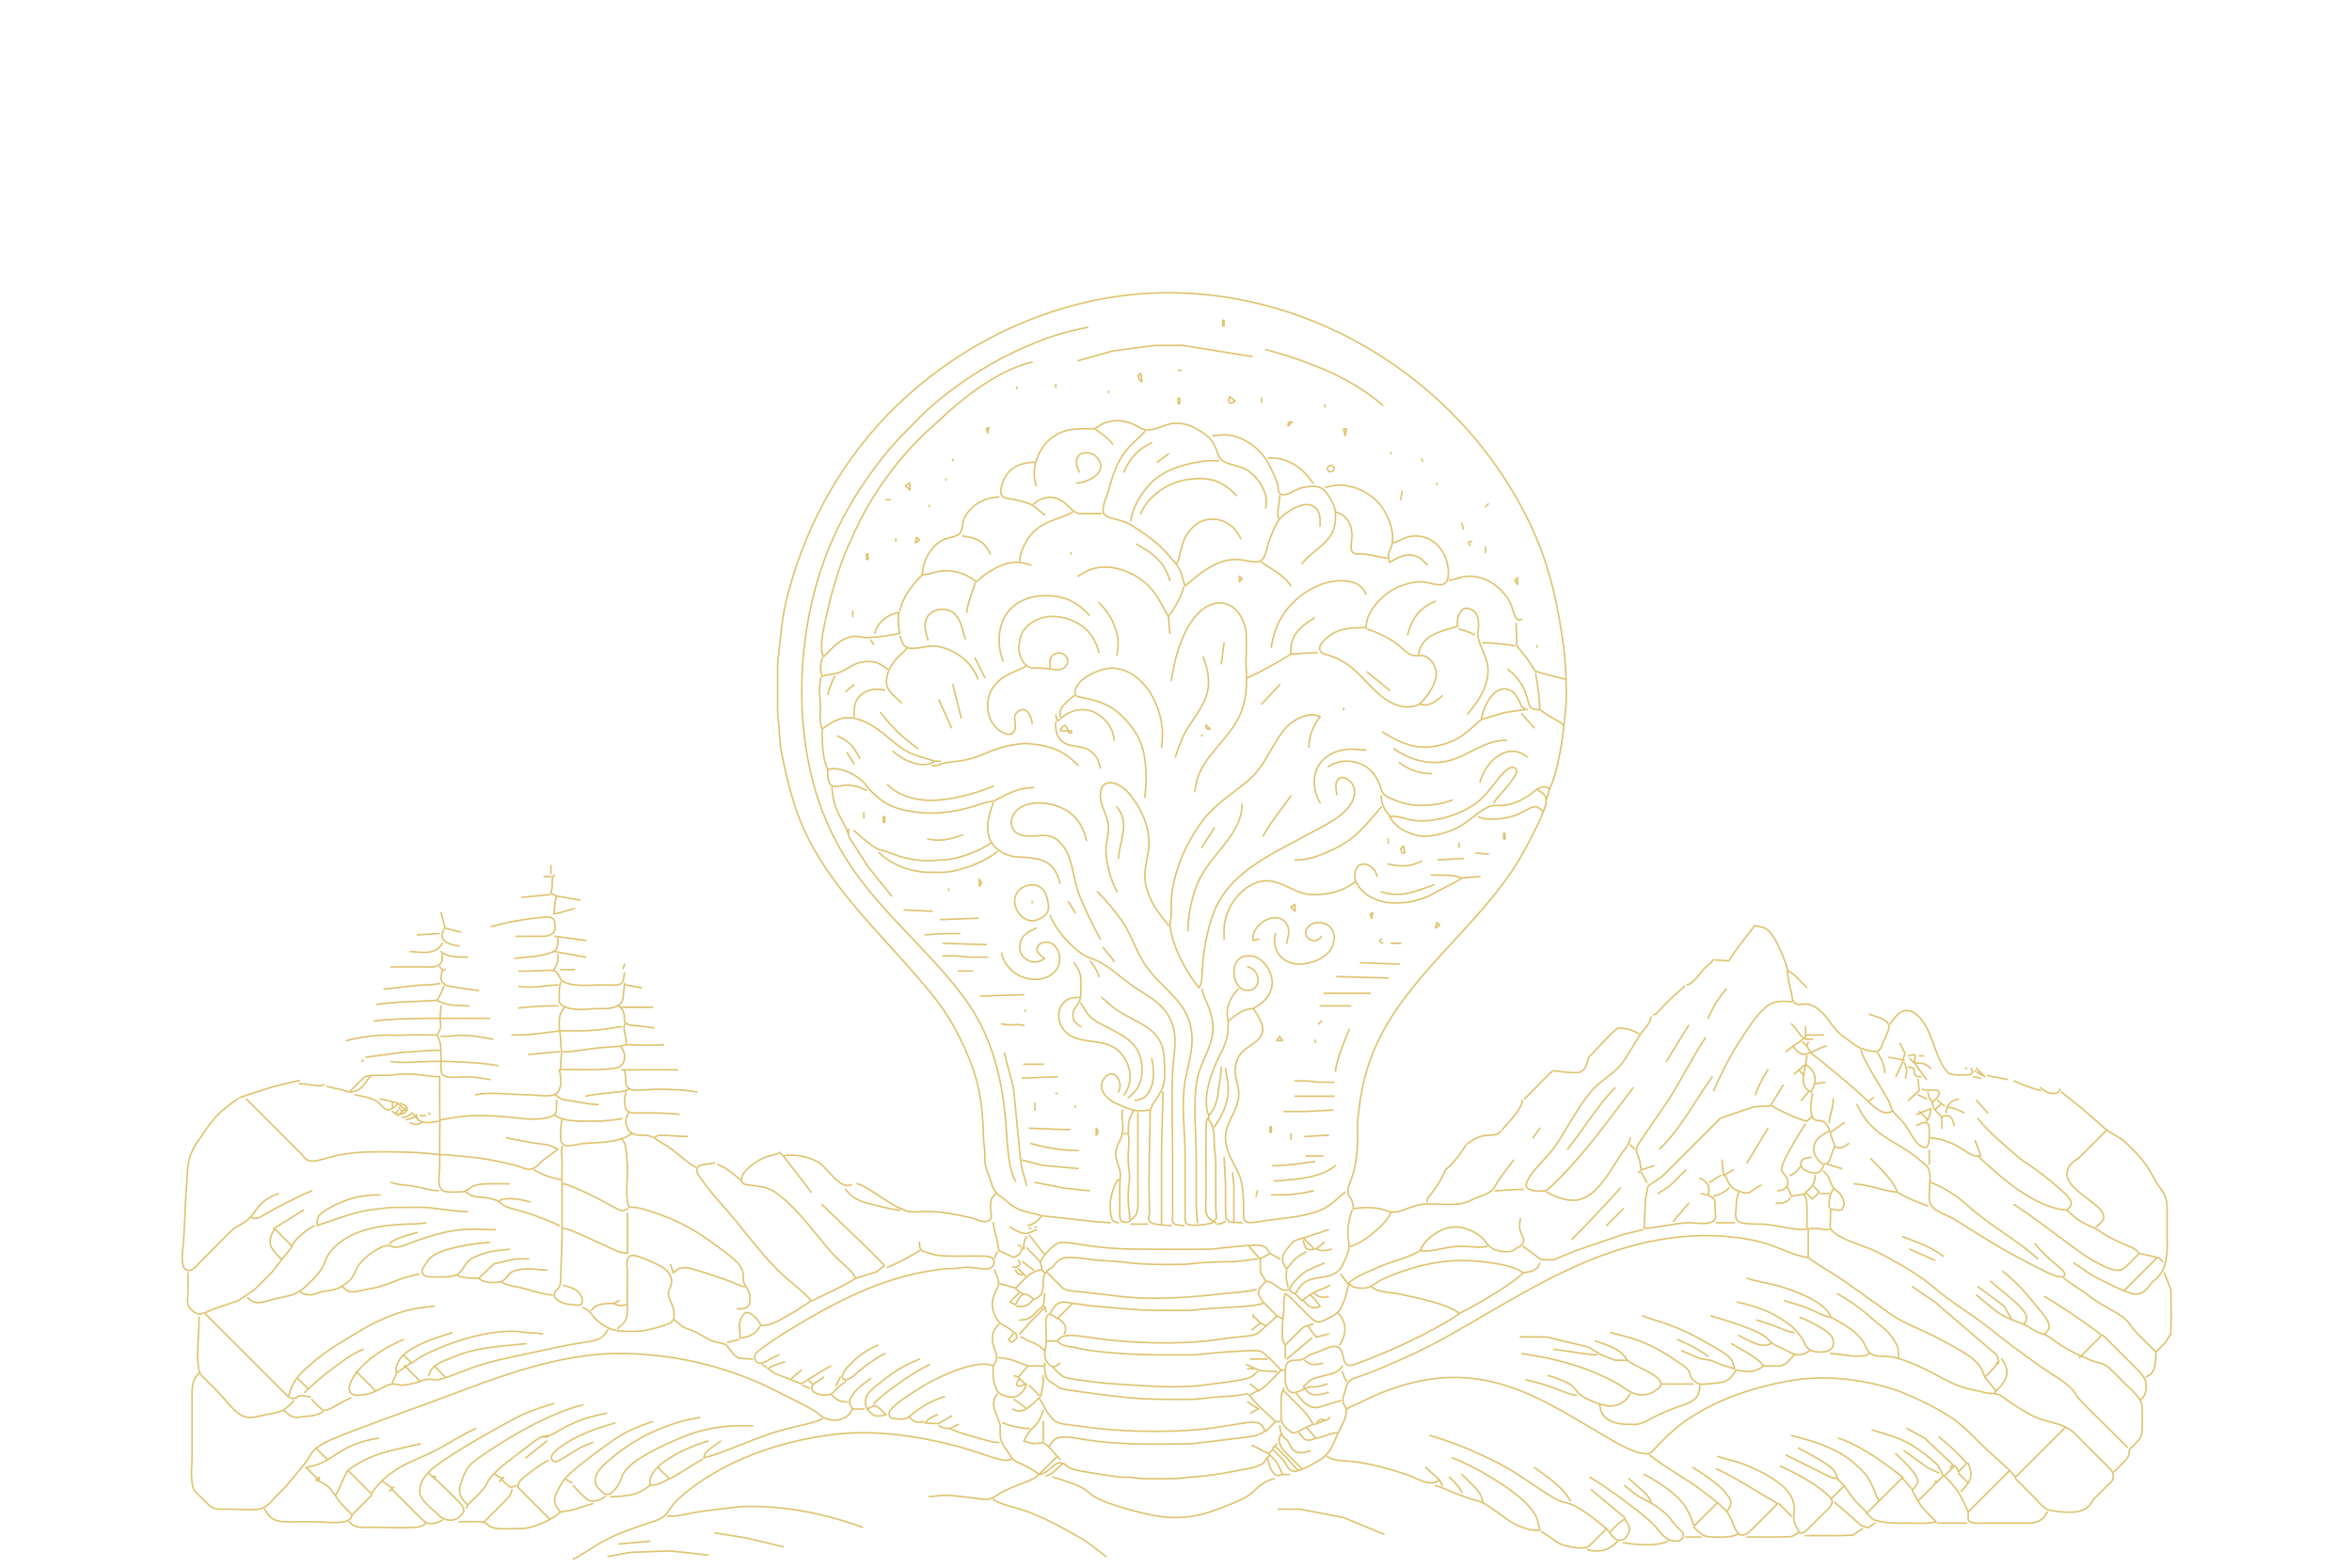 <?xml version="1.0" encoding="UTF-8" standalone="no"?>
<svg
    version="1.1"
    id="Layer_1"
    x="0px"
    y="0px"
    width="3000"
    viewBox="0 0 3000 2000"
    enable-background="new 0 0 1024 672"
    xml:space="preserve"
    sodipodi:docname="Pavol_Hejn_Coloring_book_black_and_white_illustration_outline_o_fbf45e15-a73d-474c-8d08-98188a1010ef.svg"
    height="2000"
    inkscape:version="1.2.2 (732a01da63, 2022-12-09)"
    xmlns:inkscape="http://www.inkscape.org/namespaces/inkscape"
    xmlns:sodipodi="http://sodipodi.sourceforge.net/DTD/sodipodi-0.dtd"
    xmlns="http://www.w3.org/2000/svg"
    xmlns:svg="http://www.w3.org/2000/svg"
>
    <defs>
        <filter id="glow" x="-0.012" y="-0.013" width="1.024" height="1.025">
            <feGaussianBlur
                class="blur"
                result="coloredBlur"
                stdDeviation="4"
                vector-effect="non-scaling-stroke"
                id="feGaussianBlur416"
            ></feGaussianBlur>
            <feMerge id="feMerge426">
                <feMergeNode in="coloredBlur" id="feMergeNode418"></feMergeNode>
                <feMergeNode in="coloredBlur" id="feMergeNode420"></feMergeNode>
                <feMergeNode in="coloredBlur" id="feMergeNode422"></feMergeNode>
                <feMergeNode in="SourceGraphic" id="feMergeNode424"></feMergeNode>
            </feMerge>
        </filter>
    </defs>
    <sodipodi:namedview
        id="namedview39"
        pagecolor="#ffffff"
        bordercolor="#666666"
        borderopacity="1.0"
        inkscape:showpageshadow="2"
        inkscape:pageopacity="0.0"
        inkscape:pagecheckerboard="0"
        inkscape:deskcolor="#d1d1d1"
        showgrid="false"
        inkscape:zoom="0.35119048"
        inkscape:cx="1133.234"
        inkscape:cy="1073.5005"
        inkscape:window-width="1920"
        inkscape:window-height="1017"
        inkscape:window-x="-8"
        inkscape:window-y="1072"
        inkscape:window-maximized="1"
        inkscape:current-layer="Layer_1"
        inkscape:rotation="-1"
    ></sodipodi:namedview>

    <path
        id="path2"
        vector-effect="non-scaling-stroke"
        style="
            fill: none;
            stroke: #dec36f;
            stroke-width: 1.127;
            stroke-linecap: round;
            stroke-linejoin: round;
            stroke-dasharray: none;
            filter: url(#glow);
        "
        sodipodi:nodetypes="czccccccsscccsccccccsssccccccccccccccccccsccccsscsccccccccccscsssccccccccccccccccccccccccscccccccccccccccccccccccccccccccsccscscccccccccccccccsccccccscccccccsccsccccccssccccccccccccccccccccccccccccccccccccccccccccccccccccccccssccccccccccccccsccccscccccccccccccccccsccccccccccccsccssscccscsccscccccccccccccccccccccccccccccccccccccccccccccccccccccccccccccccccsccsccccscccccccccccccccccsccscsccscccccccccccccccccccccccccccccscccccccccccccccccscccccccccscccccccccccccccsccccccccccccccccccccccccccccccccccccscccscccsccccccccccccccccccccccccccccccccccccccccccccccscccccccccccccccscccccccccccscccscccccsccccccccccscsccccsccccccccccccccscccccccscccccccccccccccccccccccccccccccscccccccccccccccccccccscccccccsccccccccccccccscccccccccccccscsccccccccccccccccsscccssccccscccccccccccccccccccccccccccccscccccccccccccccccccccccccsscccssccccccccccsscccccccccccccccccsccccccccccccccccccscccccccccccccccccccccccccccccccccccccccccscccsccccccccccccccccccccccccscccccccccccccccccccccccsccssccccccccccsccccccccccccccccccscccscsccccccccccccccccsccccccccccccccccccccccccccccccccccccccccccscccccccccccccccccccccccssccccccccccccccccccccccccccccccccccccccccccccccccccccccccccccscccccccccccccccccccccccccccccccccccccccccccccccccccccccccccccccccccccccccccssccccccccccccccccccccccccccccsccccccccssccccccscsccsscscscccccccccccccccccccccccccccccccccccccccccccccccccccccccccscccccccccccccscscccscccccccccccscccsccccccccccscccssscsccccsccssccccccccccccccccccccccccccccccccccccccccccsccccccccccccccccccccccccccccccccscsccscccsccsssccccccccccccccccccccccccccccccccccccccccccccsccccccsccccccccccsccccccccccccccccccccccccccccccccccccccccccccsccsccccccccccccccccccccsccccsccscccccsccccccccccccccsccccccccccccccccccccccccccccccccccccccccccccccccccccccccccccscscccccsscccccccsccccccccccccccccccccccccccccccccccccccccccccccccccccccscccccccccccssccccccccccccccccccccccccccccccccccccccccccccssscccccccccccccccccccccccccccccccccccccccccccccccccccccccscccssccccccccccccccccccssccccccccccscscccccccccccccccccccccccccccccccccsccsccccccccccccscccccccsscccccscccccscscscccccccccscccccscscccccscscccccccccccccccccccccccccccccccccccscccccccccsccscscccsccccccccccccccccccccsccccccccccccccccccccscccccccsccscsccscccccscssccccccsccsccccccccccccccccccccccccccccccccccccccccccccccccsccccccscccccccccccccccscccccccccccccccccccccsccccccccccccccccccccccccccccccccccccccccscccccccccscccccccscccccccccccccccccccccccccsccccsscsccscccccccccccccccccccscsccsccccccccccccccccccscccccccccccccccsccccccccccccccccccccccccccccccscccccsccccccccccccccscsscccscsccsccssccccccccccccccccsccccccccccccccccccscccccccccccccccccccccscccccccccccccccccccccccccscccccscccccccccccccccccccccccccccccccscccccccccccccccccccccccccccccccccsscccccccccsccccccccccccccccccsccccccccsscsccsccsscccccscscccsssccccccsccccccccccccccccccccccccccccccccccccccccccccccccccccccccccccccccccsccccccccscccssccccsccccccccccccccscccccccccccccccccccccscccccccccscscsccccccccccccccsscccccccccccsccccccccccccccccccccccsccccccccccccccccccccccccccccccccccccccccccccccccsccccccsccccccccccccsscccccscccccccccccccccccccccccccccsccccccccccccccccccccccccccccccccscccccccccccccccsscccsccccccccccsccccccccscccccsccccccccccccccccccccccccccccsccccsssccccccsssscccscccccccccsccccccccccccccccccccccccccccc"
        d="m 1496.541,999.297 c -3.737,4.069 10.126,-0.471 7.154,2.924 -2.972,3.394 -2.265,-10.007 -7.154,-2.924 m -23.987,357.468 c 6.797,-1.907 7.575,-4.603 10,-7 -5.552,-1.883 -12.815,-2.777 -18,-5.378 -3.513,-1.762 -5.974,-3.982 -8.999,-6.533 -2.467,-2.08 -5.056,-3.384 -6.996,-6.218 -1.601,-2.341 -1.857,-4.161 -2.726,-6.871 -1.433,-4.469 -3.826,-9.156 -4.189,-14 -0.246,-3.281 0.085,-5.375 -0.26,-9 -0.288,-3.033 -0.74,-5.113 -0.815,-8 -0.197,-7.532 -0.485,-15.872 -1.591,-24 -1.257,-9.232 -3.195,-18.291 -6.377,-27 -5.721,-15.658 -13.819,-31.685 -23.472,-45 -4.904,-6.765 -10.807,-13.589 -16.304,-20 -32.586,-38.003 -71.99,-73.311 -87.927,-123 -3.754,-11.705 -7.011,-25.051 -9.343,-37 -1.372,-7.028 -1.647,-14.536 -2.091,-21 -0.187,-2.739 -0.631,-4.239 -0.82,-7 -0.203,-2.961 -0.09,-5.166 -0.09,-8 v -20 c 0,-3.468 -0.063,-5.816 0.015,-9 0.065,-2.649 0.394,-4.415 0.7,-7 1.446,-12.252 2.338,-25.331 5.415,-38 11.859,-48.832 35.508,-94.016 69.959,-131 6.212,-6.668 13.399,-13.422 19.911,-19.155 33.748,-29.71 74.053,-51.352 118,-62.961 132.173,-34.914 272.415,38.554 328.69,161.116 13,28.31 18.81,57.173 22.73,87 0.39,2.916 0.47,4.418 0.62,7 0.15,2.691 0.86,9.836 0.82,13 -0.07,6.121 0.56,11.629 0.05,19 -0.28,4.064 -0.7,6.295 -1,10 -0.31,3.873 -0.82,8.168 -1.33,12 -1.05,7.771 -2.45,16.003 -4.45,24 -1.61,6.425 -2.8,10.017 -5.13,15 -2.59,-1.353 -4.01,-3.592 -11,1.758 -2.72,2.08 -6.61,4.833 -10,6.456 -3.9,1.869 -8.54,3.395 -13,3.693 -3.11,0.207 -4.72,-0.519 -8,0.384 -7.506,2.067 -15.789,11.156 -23,14.924 -4.231,2.211 -8.265,3.776 -13,5.029 -4.133,1.093 -8.025,1.733 -12,1.727 -3.364,-0.01 -6.752,-0.803 -10,-2.037 -8.632,-3.277 -12.257,-7.55 -15,-11.934 6.765,-1.649 11.643,3.014 23,3 12.33,-0.015 27.351,-4.524 38,-11.904 8.802,-6.1 13.31,-14.405 20.3,-22.052 1.86,-2.032 5.21,-5.462 8.37,-4.332 4.1,1.466 -0.41,7.324 -1.83,9.288 -5.65,7.803 -10.59,11.713 -12.84,16 m -195.004,-347 h 1 v 4 h -1 v -4 m -149,619 c -5.858,-10.306 -5.905,-31.71 -7.17,-45 -2.927,-30.763 -10.142,-59.552 -28.409,-85 -24.588,-34.252 -59.071,-60.993 -83.088,-97 -8.807,-13.204 -16.215,-27.77 -21.641,-43 -20.866,-58.575 -16.48,-132.42 7.735,-189 9.125,-21.321 21.555,-41.472 35.997,-60 6.97,-8.942 13.908,-16.332 21.576,-24 4.998,-4.998 9.044,-9.366 14,-13.714 4.111,-3.605 8.592,-7.265 13,-10.632 18.897,-14.433 39.893,-26.611 62,-35.454 4.616,-1.847 8.274,-3.34 13,-4.856 8.251,-2.646 16.136,-4.515 25,-6.344 m -7,24 25,-6.996 24,-3.174 7,-0.791 19,-0.035 50,7.996 m 10,-5 c 5.917,1.679 11.272,3.11 17,5.001 24.099,7.954 47.914,18.377 67,34.999 m -365,164 c 1.585,-8.19 9.961,-13.744 17,-15 0,6.019 -0.806,8.891 1,15 -5.359,1.569 -17.533,3.045 -24,3.177 -3.434,0.069 -6.52,-1.412 -10,-0.844 -10.557,1.721 -16.168,10.453 -21,14.667 -3.372,-6.572 -0.092,-20.068 2.881,-33 3.942,-17.143 8.984,-33.852 16.35,-50 2.427,-5.322 4.772,-10.585 7.525,-16 10.594,-20.84 26.597,-42.521 43.244,-58.996 4.245,-4.202 7.491,-6.716 12,-11.004 18.281,-17.385 43.22,-37.128 68,-43 m 105,6 h 2 m -29,2 1,6 h -1 l -2,-4 2,-2 m -61,8 v 2 -2 m -28,2 v 1 m 66,2 v 1 -1 m 87,4 4,3 c -3.487,2.996 -5.709,1.336 -4,-3 m -37,1 h 1 v 4 h -1 v -4 m 60,0 v 3 m 45.167,1.667 0.666,1.666 -0.666,-1.666 m -152.167,28.333 c -4.749,-5.708 -8.617,-7.813 -13,-11 3.889,-2.766 6.05,-4.183 11,-5.319 6.013,-1.38 12.436,0.038 18,2.645 2.786,1.305 4.877,3.167 8,3.434 7.067,0.603 14.089,-4.752 21,-4.752 2.816,0 5.4,0.215 8,0.919 4.899,1.327 10.864,5.005 14.857,8.252 3.447,2.803 4.274,5.151 6.192,8.821 1.742,3.331 1.427,6.006 4.265,8.4 4.117,3.474 12.671,3.97 17.686,6.953 5.885,3.5 10.583,9.316 12.907,15.647 1.579,4.303 1.894,7.142 1.093,12 m 19,-62 -3,3 c -0.085,-2.735 0.265,-3.085 3,-3 m -218,4 -1,4 -1,-3 2,-1 m 34,42 c -1.77,-4.858 -1.879,-10.463 -0.636,-16 0.581,-2.585 1.423,-4.668 2.526,-7 3.268,-6.903 8.79,-12.452 16.11,-15.536 7.401,-3.118 16.571,-2.525 24,-2.464 m 179,0 h 2 l -1,5 -1,-5 m -143,2 c -4.609,5.213 -10.78,9.478 -15.907,17 -5.741,8.423 -7.85,17.495 -10.682,27 -1.189,3.988 -4.656,10.836 -2.944,14.697 1.498,3.379 7.101,3.728 10.533,4.805 3.428,1.075 5.654,1.553 9,3.599 8.709,5.326 20.104,13.169 27.116,21.884 2.025,2.518 3.535,3.853 5.424,6.301 4.758,6.167 3.748,8.631 6.46,15.714 7.049,-5.81 17.255,-15.613 30,-18.331 3.259,-0.695 4.967,-0.658 8,-0.668 3.484,-0.011 13.244,3.157 16.4,0.932 4.077,-2.874 4.522,-11.644 6.906,-16.933 1.921,-4.262 3.784,-9.66 6.243,-12.711 1.9,-2.355 3.947,-3.781 6.451,-5.515 5.46,-3.782 14.934,-8.45 20.347,-2.38 3.161,3.545 2.65,7.992 2.653,12.606 m -77,-65 c 7.238,-0.915 12.545,-1.323 20,1.879 9.554,4.103 16.879,11.52 21.012,20.121 1.848,3.846 4.845,9.783 5.664,13.999 0.322,1.657 0.288,4.846 1.927,5.865 3.887,2.417 10.663,-3.83 16.397,-4.697 4.079,-0.618 7.336,-1.576 11.946,0.041 3.564,1.249 4.753,3.892 6.65,6.793 2.796,4.274 4.344,7.499 4.503,11.999 0.144,4.067 -0.046,8.241 -1.582,12 -4.321,10.573 -16.036,15.517 -22.517,24 m -128,-66 c 4.298,-9.959 10.177,-16.353 20,-21 m 172,7 v 1 -1 m -224,14 c -3.51,-5.323 -3.33,-14.507 5.999,-13.732 2.825,0.235 5.356,1.596 7.132,3.946 8.116,10.732 -8.074,17.636 -15.131,17.786 m 58,-15 8,-6 m -155,4 v 1 -1 m 227,-1 c 4.173,0 9.754,-0.142 17,3.799 7.387,4.017 11.615,9.638 15,14.201 m 78.167,-17.333 0.666,1.666 -0.666,-1.666 m -209.167,44.333 c 0.816,-9.983 10.571,-25.733 21,-32.451 8.835,-5.692 19.702,-8.505 30,-10.11 5.856,-0.913 6.502,-0.439 12,-0.439 m -125,39 c -3.498,-2.523 -5.852,-5.654 -9.455,-7.451 -3.446,-1.719 -10.306,-3.245 -14.545,-4.089 -2.825,-0.563 -5.439,-0.311 -6.933,-2.778 -1.73,-2.858 0.485,-8.836 1.852,-11.681 4.279,-8.905 13.29,-11.927 22.081,-12.001 m 212.108,2.458 c 2.789,-0.843 4.122,2.96 1.575,4.138 -3.172,1.468 -4.879,-3.14 -1.575,-4.138 m -276.108,9.542 v 1 -1 m 140,25 c 2.63,-5.981 6.089,-10.258 11.039,-14.331 3.752,-3.086 7.543,-5.415 11.961,-7.215 8.256,-3.365 18.243,-4.628 27,-2.986 7.894,1.479 13.309,5.888 19,11.532 m 144,-9 v 1 -1 m -379,0 v 5 l -3,-3 3,-2 m 299,3 c 8.004,-1.486 8.864,-2.431 18,-0.482 7.068,1.508 14.887,6.013 19.815,11.497 6.585,7.328 11.597,19.116 10.123,28.985 -0.413,2.769 -1.581,4.372 -2.349,6.998 -0.794,2.718 -0.517,4.318 0.411,7.002 9.167,-5.632 18.423,-9.155 27,2 m -18,-53 -1,6 1,-6 m -88,3 c -0.144,6.944 -2.196,11.255 -1,16 m -178,34 c -2.587,-0.684 -5.273,-1.723 -9,-1.954 -10.31,-0.638 -22.433,6.548 -30,13.954 -7.049,-5.018 -12.312,-7.646 -21,-7.871 -8.706,-0.226 -9.422,2.17 -18,2.871 0.165,-7.729 4.429,-19.073 14,-24.637 3.657,-2.126 9.201,-2.157 12.397,-4.677 3.292,-2.596 1.844,-7.413 3.981,-11.686 4.691,-9.379 14.249,-14.548 24.622,-15 m 25,5 c 6.721,-5.42 14.304,-6.661 21.985,-1.061 2.462,1.795 4.767,4.807 7.185,6.461 2.894,1.981 4.87,1.592 8.83,1.6 4.345,0.01 7.144,0 11,0 m -155,-10 h 3 m 430,3 -2,2 2,-2 m -402,1 v 1 -1 m 103,5 c -7.611,4.409 -18.382,5.604 -26.999,13.185 -6.46,5.683 -10.875,15.878 -11.001,21.815 m 228,-35 c 6.276,2.151 10.778,7.336 10.985,17 0.047,2.208 -1.526,9.171 0.082,11.397 1.493,2.065 4.403,1.573 6.933,1.603 5.909,0.07 12.535,2.523 18,3 m -151,4 c 3.408,-6.352 2.236,-15.446 9.468,-23.96 4.651,-5.475 9.022,-7.757 15.532,-7.996 9.675,-0.356 16.886,5.311 21,13.956 m 159,-11 1,4 -1,-4 m -359,9 c 4.411,1.087 8.132,0.898 12.957,4.133 3.44,2.307 5.101,5.247 7.043,8.867 m 290,-8 c 6.438,-2.303 9.587,-5.297 17,-4.892 8.695,0.475 15.963,6.207 19.482,13.892 2.294,5.011 3.612,11.876 2.339,16.98 -1.91,7.657 -12.166,2.479 -17.821,2.11 -5.227,-0.341 -11.645,1.182 -17,3.364 -6.558,2.672 -12.184,7.114 -16.671,12.546 -5.29,6.404 -6.779,10.74 -7.329,17 -10.022,0 -19.911,0.151 -27.985,7.213 -2.44,2.135 -6.677,5.945 -4.878,9.473 1.223,2.4 5.622,2.947 7.863,3.753 5.894,2.12 10.982,5.008 15.83,9.23 12.891,11.227 25.338,31.631 45.131,26.442 3.441,-0.902 5.145,-3.902 7.035,-6.112 2.968,-3.47 6.835,-9.943 7.499,-14.999 0.772,-5.872 -3.033,-12.713 -8.499,-14.557 -3.024,-1.02 -4.788,0.164 -7.996,-0.462 -4.417,-0.861 -8.403,-5.83 -12,-8.503 -5.85,-4.345 -15.061,-8.542 -21,-10.478 m -324,-66 2,2 -3,2 1,-4 m -15,1 v 2 m 413,3 c -1.805,-1.953 -1.733,-3.014 1,-3 m -241,2 c 11.772,6.194 20.228,12.907 24,26 m 227,-24 v 4 -4 m -298,4 v 1 -1 m -147,1 h 1 v 4 h -1 v -4 m 284,6 c 5.866,4.177 15.853,8.924 21,17 m -153,-7 c 3.923,-2.398 6.688,-4.351 11,-5.482 12.66,-3.322 26.86,1.538 36.996,9.947 8.981,7.45 12.06,16.762 17.004,24.535 5.426,-7.036 9.26,-14.973 11,-21 m -188,-9 c -6.125,6.129 -14.525,16.161 -16,26 m 244,-25 2,2 -2,2 v -4 m 151,3 c 5.229,-0.889 8.352,-2.979 15,-2.971 5.985,0.01 12.113,2.278 17,5.76 5.1,3.636 9.58,8.452 12.12,14.211 1.05,2.366 2.58,8.839 3.99,10.423 1.49,1.661 2.83,0.748 3.89,0.577 m -3,-30 v 5 l -2,-3 2,-2 m -177,50 c 1.142,-7.73 3.549,-15.284 7.616,-22 6.07,-10.025 15.53,-17.825 26.384,-22.384 11.821,-4.966 29.919,-5.585 34,6.384 m -281,-8 c -1.236,4.528 -5.369,13.777 -6,21 m 26,35 c -3.448,-9.008 -4.449,-22.678 1.995,-32.999 5.841,-9.357 16.789,-13.735 27.005,-13.986 13.886,-0.341 23.523,3.604 33,13.985 m 229,14 c 3.031,-11.585 8.549,-19.2 20,-24 m -242,1 c 5.896,5.946 10.022,11.951 12.572,21 1.838,6.526 1.368,9.566 0.428,17 m 39,18 c 1.487,-7.665 2.61,-14.763 5.001,-22 3.167,-9.587 7.804,-19.978 15.014,-26.957 7.104,-6.877 17.411,-9.885 25.8,-2.514 3.857,3.389 6.136,8.443 7.424,13.471 0.814,3.174 0.756,5.662 0.761,9 0.01,3.826 0.052,5.624 -0.014,9 -0.047,2.399 -0.247,3.777 -0.276,6 -0.036,2.662 0.198,4.35 0.301,7 0.089,2.277 0.162,3.425 0.128,6 -0.032,2.35 -0.053,3.592 -0.175,6 -0.124,2.431 -0.469,4.462 -0.834,7 -1.062,7.384 -3.677,13.823 -7.678,20 -11.333,17.498 -26.576,26.514 -28.452,48 m -192,-109 c -0.727,-4.946 -3.382,-9.489 -1.258,-14.996 3.045,-7.893 15.149,-9.462 20.729,-3.661 5.013,5.213 4.892,10.667 7.529,17.657 m 326,11 c 1.541,-13.833 16.804,-16.598 28,-20 -1.147,-4.183 1.296,-16.414 9.956,-11.968 4.263,2.189 5.039,6.77 5.036,10.968 0,3.65 -1.095,5.238 -0.393,9 1.043,5.591 6.429,14.692 7.061,21 1.259,12.557 -6.422,25.028 -14.66,34 m -442,-74 v 4 -4 m 142,41 c -0.196,-3.573 -1.301,-8.444 4.045,-10.381 4.921,-1.783 10.605,3.133 7.761,8.156 -2.54,4.485 -7.906,3.58 -11.806,2.99 -3.212,-0.487 -5.643,-0.703 -9,-0.762 -3.463,-0.061 -5.33,0.193 -7.895,-1.606 -2.233,-1.567 -3.61,-3.855 -4.467,-6.397 -1.581,-4.689 -1.467,-6.931 -0.538,-12 1.654,-9.034 9.405,-14.67 17.9,-16.482 9.184,-1.96 19.721,1.038 26.996,6.409 6.434,4.75 10.189,11.251 12.004,19.073 m 50,-26 1,12 m 104,-11 c -3.516,2.206 -6.798,4.112 -9.895,7.174 -6.951,6.87 -7.044,11.558 -7.105,18.826 6.996,-0.3 13.343,-1 19,-1 m 143,-21 0.45,16 7.94,10 5.41,8.397 10.2,2.809 11,2.794 m -76,-36 c 5.77,1.383 7.699,2.819 11,4 m -413,1 c 1.439,3.5 1.515,6.845 5.275,8.357 5.01,2.015 14.763,-1.916 20.725,-1.057 14.089,2.031 26.224,12.314 30,23.7 m -77,-28 2,3 m 438,-1 c 4.783,-0.378 17.01,1.116 23,2 m -209,-2 -2,15 m 227,-13 v 1 -1 m -453,2 c -5.771,5.772 -9.903,8.611 -13.091,16 -1.126,2.61 -1.349,4.463 -1.618,7 -0.75,7.062 5.857,11.162 10.709,16 m 280,-35 c -7.247,4.938 -24.162,14.124 -31,17 m -32,-15 c 2.342,6.414 3.831,11.197 3.821,19 -0.014,11.131 -7.711,21.27 -13.604,30 -4.729,7.005 -7.491,14.637 -10.217,23 m -254,-71 c -1.401,5.884 -1.574,7.675 0,13 4.217,-1.419 5.489,-0.93 10,-2.1 9.623,-2.493 10.954,-7.892 22,-8.52 6.534,-0.372 9.803,1.428 15,5.62 m 63,-8 7,14 m 29,-8 c -5.514,3.424 -12.397,4.515 -18.985,10.301 -5.415,4.757 -7.986,10.883 -7.986,17.699 0,2.483 0.205,4.483 0.899,7 1.267,4.594 4.237,8.678 8.076,11.347 2.691,1.872 7.567,3.941 9.967,0.334 2.841,-4.267 -1.933,-10.273 2.463,-14.077 6.092,-5.271 10.277,3.115 10.566,8.396 m 81,53 c 0.462,-5.854 0.992,-7.813 1,-13 0.011,-6.77 -0.819,-17.19 -3.09,-24 -2.857,-8.568 -8.396,-15.756 -14.91,-21.96 -8.711,-8.297 -17.651,-10.748 -28.981,-12.929 -2.229,-0.429 -4.302,-0.893 -4.271,-3.259 0.135,-10.494 19.775,-18.484 28.252,-17.675 18.602,1.777 30.457,20.362 33.739,37.823 1.336,7.105 1.271,11.012 0.261,19 m 249,-56 c 7.66,5.4 12.38,13.582 14.34,21.999 1.32,5.711 1.86,6.92 8.66,7.001 0,-7.356 -1.64,-18.756 -3,-26 m -121,-1 16,13 m -399,-10 c -1.234,3.1 -2.714,5.063 -5,13 m -5,-12 c -0.543,4.297 -1.421,6.994 -0.714,13 1.38,11.737 -1.196,14.155 1.714,24 7.159,-5.287 14.399,-10.313 25,-7.355 12.984,3.623 21.498,13.234 32,20.865 7.54,5.479 15.263,6.527 24,9.49 -8.901,6.378 -22.974,-0.736 -30,-7 m -28,-48 -6,5 m 77,-5 6,24 m 229,-24 -13,14 m -293,9 c 0.017,-6.23 -0.382,-11.665 6.044,-16.487 4.681,-3.512 10.532,-3.789 15.956,-2.513 m 460,14 -14,2.043 -17,4.957 c 0.751,-7.329 8.54,-25.686 19.99,-21.257 3.82,1.48 5.74,4.932 7.26,8.252 1.64,3.567 1.75,4.745 5.75,6.005 m -326,-10 c -6.3,5.131 -12.504,10.236 -9,16 4.931,-4.162 11.124,-7.055 19,-5.671 4.567,0.802 8.892,3.649 11.957,6.714 4.363,4.364 6.154,8.391 7.043,14.957 m 236,-32 c -6.929,6.22 -11.656,7.667 -16,6 m -346,-3 9,20 m 282,-14 v 1 -1 m 141,1 c 10.55,7.529 12.92,7.36 17,11 m -491,-9 c 7.748,10.17 16.505,18.832 27,26 m 301,33 c -0.129,-3.045 -1.523,-6.671 0.218,-9.771 3.074,-5.473 9.872,-0.874 11.773,3.775 2.276,5.566 -0.412,11.622 -4.204,15.981 -7.126,8.192 -18.364,13.145 -27.787,18.321 -20.334,11.167 -44.775,21.999 -59.482,40.694 -9.886,12.566 -13.521,28.594 -15.928,44 -0.744,4.762 -1.447,14.74 -1.608,18.998 -0.144,3.833 -1.099,5.348 -1.982,7.002 -7.939,-9.314 -18.221,-27.152 -20.647,-43 -0.741,-4.836 0.502,-4.977 0.629,-9 0.066,-2.092 0.014,-5.658 0.018,-8 0.016,-10.118 2.558,-20.467 6.053,-30 4.009,-10.932 10.163,-21.821 17.183,-31 8.324,-10.883 21.279,-18.968 31.764,-27.754 11.746,-9.842 16.161,-23.287 24.927,-35.245 6.181,-8.431 18.864,-15.314 27.073,-11.001 -4.699,6.363 -7.994,13.485 -8,22 m 153,-24 c 2.43,2.537 3.77,4.322 9,10 m -344,-9 1,4 2,-1 m 303,0 c -6.647,5.872 -12.633,11.915 -21,15.687 -3.492,1.574 -7.319,2.563 -11,3.309 -2.973,0.603 -5.02,0.948 -8,0.986 -11.364,0.143 -21.979,-5.038 -31,-10.982 m -235,-7 c -0.818,7.332 2.003,14.485 10,16.468 4.795,1.188 9.86,1.039 13.985,3.676 4.765,3.047 6.936,6.81 8.015,12.856 m 76,-30.996 3,3 c -2.686,0.083 -3.087,-0.188 -3,-3 m -276,3 c 0,7.548 -0.023,20.689 4,29 7.614,-2.187 18.385,2.359 24.896,8.326 2.28,2.089 3.312,4.044 5.479,6.388 1.876,2.03 4.524,4.326 6.625,6.115 7.311,6.229 16.494,8.451 26,9.746 17.423,2.373 32.756,-0.825 49,-6.329 3.856,-1.306 5.468,-0.74 9,-2.393 2.957,-1.383 6.223,-3.368 9,-4.566 6.408,-2.765 11.578,-4.154 18,-4.287 m 121,-38 v 1 m -262,0 c 8.485,3.557 11.994,7.81 16,16 m 384,-7 c 8.715,6.152 19.424,10.345 31,9.957 19.937,-0.668 30.575,-15.903 50,-15.957 m -413,18 c 5.886,0.901 4.01,-1.011 10,-1.857 6.723,-0.95 14.184,-1.461 21,-3.838 6.144,-2.143 11.866,-5.031 18,-6.867 3.544,-1.06 7.383,-1.965 11,-2.387 2.586,-0.302 4.345,-0.711 7,-0.711 2.95,0 5.191,0.461 8,0.736 4.265,0.416 8.926,1.631 13,3.153 6.943,2.595 11.561,6.378 17,11.771 m 174,27 c -6.764,-11.591 -6.464,-29.022 10,-36.12 8.505,-3.666 14.754,-2.234 23,-1.88 m 82,23 c 4.299,-15.038 19.86,-29.405 34,-18 m -489,-3 5,8 m 341,2 c 9.178,-6.453 24.279,-5.356 32.471,5.015 1.837,2.326 3.501,5.433 4.426,7.985 0.82,2.264 0.949,5.071 3.417,7.185 2.377,2.037 4.538,2.606 7.686,3.943 9.95,4.227 20.508,4.461 31,2.622 3.822,-0.67 6.442,-1.444 10,-2.75 m -372,-28 h 4 m 330,1 c 7.002,5.338 14.189,7.927 23,8 m -434,-3.004 c 0.011,1.298 -0.161,2.174 0.174,5.025 0.368,3.123 0.884,6.256 3.97,7.071 3.103,0.82 6.914,-1.066 9.856,-0.883 8.63,0.535 10.768,2.905 14,3.787 m 180,73 c -4.501,-8.541 -7.48,-19.554 -7.896,-29 -0.276,-6.264 2.314,-12.821 1.696,-19 -0.719,-7.184 -6.073,-14.294 -5.78,-22 0.502,-13.173 13.517,-8.758 19.541,-1.96 9.065,10.232 15.439,23.466 15.439,36.96 0,8.038 -2.887,15.466 -2.982,23 -0.039,3.109 0.329,5.998 1.141,9 2.958,10.937 8.929,18.672 15.841,27 m -202,-101 c 5.77,5.471 11.494,8.073 19,9.87 13.56,3.246 28.766,0.18 42,-3.58 5.73,-1.628 9.273,-2.941 15,-5.29 m -116,1 c 0.504,3.988 0.544,7.152 2.093,12 2.848,8.909 7.477,14.424 9.907,22 v -4 m 495,-29 c 2.92,2.937 7.21,3.279 6.55,10 -0.23,2.379 -3.44,10.095 -4.81,13 -5.87,12.425 -12.09,24.57 -19.74,36 -29.772,44.459 -77.453,78.185 -98.85,128 -6.078,14.152 -9.848,30.288 -11.319,45 -0.225,2.249 -0.586,3.728 -0.742,6 -0.184,2.693 -0.089,4.618 -0.089,7 0,3.412 0.172,9.409 -0.17,13 -0.722,7.585 -1.506,14.737 -4.149,22 -0.619,1.699 -2.43,6.353 -2.608,8 -0.664,6.123 3.638,5.108 3.927,14 4.718,-1.123 15.179,-1.559 22,0.692 2.345,0.774 4.255,1.656 7,1.646 2.36,-0.01 4.006,-0.547 6,-1.214 2.994,-1.001 7.711,-2.915 11,-3.699 12.201,-2.907 27.228,2.531 39,-3.839 4.547,-2.46 11.425,-3.888 14.7,-7.005 1.93,-1.831 2.53,-3.746 3.68,-5.582 3.28,-5.265 7.72,-10.506 11.62,-15.999 m 26,-267 -2,7 m -184,-2 c -6.691,9.785 -14.258,18.273 -20,29 m 85,-29 c 0.017,4.929 1.477,9.325 6,14 m -285,-9 c -0.939,3.29 -4.267,10.959 -3.959,18 0.181,4.14 0.815,7.911 3.433,11.572 3.724,5.208 10.204,8.474 16.526,9.244 2.593,0.315 4.401,0.104 7,0.354 2.944,0.282 4.898,0.578 8,1.116 11.122,1.93 15.057,9.343 17,17.714 m 29,40 c -5.689,-10.794 -11.005,-20.856 -15.575,-33 -4.449,-11.824 -3.897,-26.052 -12.754,-35.907 -7.606,-8.463 -14.861,-4.665 -24.671,-5.306 -5.516,-0.36 -10.38,-2.652 -10.876,-8.788 -0.346,-4.286 1.575,-7.899 4.92,-10.58 5.635,-4.517 14.281,-4.879 20.956,-3.829 14.841,2.336 24.915,11.503 28,26.41 m 112,-26 c -0.446,20.947 -19.382,33.346 -29.688,52 -6.458,11.69 -9.305,28.604 -9.312,39 m 209,-82 c 5.942,3.171 18.63,1.725 26,-0.865 3.43,-1.206 8.65,-4.296 11,-5.363 5.49,-2.489 6.73,0.361 9,2.228 m -306,-3 c 9.533,11.642 2.059,23.69 1,37 m 189,-37 c -10.5,12.32 -18.079,22.704 -34,30.219 -8.808,4.158 -18.413,8.323 -28,7.781 m -310,-34 v 4 -4 m 14,3 h 1 v 4 h -1 v -4 m 238,8 -9,14 m -250,-12 c 4.767,4.162 10.962,9.865 16,12.69 2.756,1.545 4.405,1.43 7,2.284 2.791,0.919 6.941,2.722 10,3.599 8.309,2.381 16.73,3.536 25,2.812 3.232,-0.283 4.971,-0.257 8,-0.474 10.161,-0.729 26.257,-7.192 32,-11.911 m 369,-7 h 1 v 4 h -1 v -4 m -414,4 c 8.724,2.077 16.821,0.15 25,-3 m -82,1 14.026,22 16.974,21 m 357,-38 v -3 m 51,3 v 3 m -636,43.975 -9.975,2.869 -5.025,1.156 c 1.046,-5.634 0.507,-7.952 2,-13 l -4,-2 c 0.428,-1.797 0.875,-3.406 0.965,-7.001 0.048,-1.912 -0.367,-4.414 1.523,-6.061 m 610.512,-20.938 1,5 h -2 l -1,-3 2,-2 m -292,4 c -8.248,7.03 -25.737,14.066 -38,14.911 -3.674,0.253 -5.915,0.089 -10,0.089 -13.497,-10e-4 -26.663,-4.565 -37,-14 m 429,0 9,1 m -36,4 18,-1 m -54,4 c 9.407,2.15 15.386,2.025 24,-2 m 7,10 c 2.88,0 5.628,-0.068 9,0.015 6.667,0.163 7.165,0.212 13,1.985 -6.312,4.315 -13.496,7.243 -20,10.985 -9.223,5.307 -19.574,7.449 -30,6.976 -6.314,-0.287 -14.056,-2.477 -18.996,-6.355 -2.777,-2.179 -6.486,-6.242 -7.49,-9.606 -0.526,-1.762 -0.586,-3.05 -0.401,-4.999 1.104,-11.602 14.426,-7.194 15.887,1.999 m -594,-8 v 6 m -5,2 h 5 m 655,1 13,-1 m -360,2 c 1.89,2.211 1.89,2.789 0,5 v -5 m 176,43 c 0,-5.716 -0.377,-8.743 0.9,-14 2.475,-10.19 8.745,-19.32 18.1,-24.64 3.967,-2.256 8.623,-3.563 13,-3.263 11.066,0.759 19.454,9.609 31,9.888 11.83,0.286 21.993,-2.138 31,-8.985 m -236,2.653 c 3.781,-1.182 7.849,-0.781 10.775,1.781 2.977,2.606 4.078,6.643 4.76,10.566 1.026,5.907 -0.871,9.403 -7.535,11.994 -13.877,5.396 -24.867,-19.07 -8,-24.341 m 255,4.347 c 14.447,4.58 24.229,-0.341 38,-5 m -349,3 v 1 -1 m 107,2 c 6.184,6.185 12.229,13.308 17.565,21 7.1,10.237 10.335,22.772 17.736,32.996 13.17,18.193 31.837,25.655 32.656,51.004 0.391,12.121 -4.63,24.844 -5.787,37 -1.516,15.925 0.83,32.072 0.83,48 v 36 c 0,7.799 -0.151,8.188 0.148,9.941 0.125,0.73 -0.532,2.306 2.17,3.363 3.299,1.291 16.308,-0.137 18.079,-1.907 3.668,-3.669 1.603,-3.07 1.603,-11.397 v -19 c 0,-4.679 0.022,-7.253 -10e-4,-12 -0.02,-4.226 -0.474,-6.271 -0.829,-10 -0.778,-8.176 0.935,-16.507 -5.17,-22 -0.484,1.638 -0.951,3.071 -0.997,7.002 -0.122,10.333 0,30.706 0,41.998 0,4.032 0.037,9.995 -0.154,13 -0.625,9.792 3.133,10.142 7.154,13 m 387,-213.653 c 3.87,0.793 7.47,0.606 10.67,3.867 4.56,4.639 7.59,11.973 10.05,17.786 1.14,2.715 2.51,6.105 3.07,9 0.63,3.239 0.3,4.514 0.7,7 0.42,2.647 2.16,9.267 2.69,12 0.41,2.147 0.27,5.564 3.05,6.562 4.12,1.474 6.63,-1.215 11.77,1.224 10.92,5.179 13.59,16.789 23.04,22.866 3.85,2.48 7.83,6.301 11.96,7.911 2.86,1.116 9.36,2.916 11.73,2.03 2.58,-0.966 3.27,-4.134 4.27,-6.593 1.2,-2.955 4.54,-8.9 4.01,-11.66 -0.99,-5.094 -9.26,-6.361 -14.01,-8.34 m -969,-84 20,-2 m 5,1 17,3 m 325,1 v 1 m 26,-1 5,8 m 439.96,51.808 c 4.41,-0.121 10.46,-10.346 14.04,-13.294 1.42,-1.177 4.02,-2.783 4.54,-4.655 m -858.54,8.141 c 5.288,0.277 12.112,-0.137 18,-0.41 2.039,-0.094 5.087,-0.514 7.852,0.423 2.195,0.744 4.131,6.63 5.582,7.388 8.683,4.531 19.855,2.297 31.566,2.584 3.417,0.084 9.271,0.665 11.111,-1.588 1.731,-2.12 1.126,-5.845 1.92,-7.118 m 481.969,-49.279 v 5 l -3,-3 3,-2 m -281,4 20,1 m -353,1 2.854,11.062 11.146,2.938 m 656,-14 -1,4 -1,-3 2,-1 m -634,10 c 5.72,-1.311 11.4,-2.949 17,-3.92 5.58,-0.967 16.77,-2.711 22.995,-2.932 4.695,-0.166 5.754,1.975 5.927,5.853 0.162,3.642 0.222,5.498 -3.981,7.257 -2.176,0.91 -5.353,0.733 -6.941,0.741 -5.746,0.031 -11.912,0 -17,0 m 384,-15 c 3.084,9.042 14.76,23.047 25,28.892 3.618,2.065 6.334,2.396 10,4.301 8.017,4.166 14.587,10.425 22,15.883 11.095,8.168 23.308,12.606 29.51,25.924 5.769,12.389 2.101,23.95 1.529,37 -0.901,20.583 -0.039,41.396 -0.039,62 v 35 c 0,6.088 -0.037,6.71 0.019,7.995 0.053,1.198 -1.304,2.668 1.583,4.977 0.828,0.663 4.775,1.009 6.398,1.028 m -175,-220 27,-1 m 202,15 -4,1 c -2.559,-10.506 16.388,-23.463 23.987,-11.891 2.822,4.298 0.938,9.119 0.013,13.891 m 25,-5 c -4.407,7.711 -16.747,-0.464 -8.772,-7.566 2.21,-1.968 4.95,-2.537 7.772,-2.31 11.202,0.901 12.843,13.32 6.61,20.833 -4.984,6.006 -14.265,9.048 -21.61,9.013 -12.49,-0.06 -20.2,-10.29 -17,-21.97 m 116,-8 2,2 -3,2 1,-4 m 228,3 -11.57,15 -6.64,9.647 -9.79,-0.647 m -488,-23 c -4.646,2.478 -10.796,4.409 -11.847,12 -0.546,3.946 0.786,7.698 4.036,10.121 4.682,3.491 9.184,2.92 13.811,-0.121 -2.953,-2.471 -7.089,-4.932 -5.029,-8.772 1.261,-2.353 4.47,-3.264 7.028,-2.956 5.733,0.691 8.814,6.608 8.814,11.728 0,8.957 -7.419,14.321 -15.813,14.909 -13.635,0.956 -24.54,-9.214 -26,-18.909 m -401,-17 c -1.85,3.624 -2.075,7.315 2.144,9.487 4.261,2.194 6.839,1.946 8.856,2.513 m -30,-8 16,-1 m 349,1 11,-0.83 14,-0.17 m -291,2 22,3 m -20,-2 c 0,0.408 0.269,2.425 -0.228,5.02 -0.488,2.546 -0.505,3.958 -3.881,5.377 -7.918,3.33 -17.546,3.316 -26.891,4.406 m -49.852,7.89 c -2.545,0.905 -2.727,2.175 -2.981,4.326 -0.378,3.214 -0.051,5.119 2.981,6.957 1.468,0.89 5.489,1.392 6.852,1.613 7.358,1.198 12.964,1.787 17,2.411 m 650,-34 c -1.822,-0.995 -2.976,-1.727 -1,-3 m 170,64 c -7.68,6.236 -14.45,14.988 -21,21 m -824,-82 c -5.326,9.493 -16.722,5.983 -23,6 m 383,-6 31,1 m 291,-1 h 7 m -214,3 8,10 m -484,-7 c 4.231,3.965 12.119,3.858 19,4 m 63,-4 22,4 m -103,-2 c -0.567,5.494 0.109,6.505 -4.214,8.397 -2.193,0.959 -4.865,0.599 -6.786,0.603 -9.344,0.019 -17.371,0 -26,0 m 120,-9 c -0.017,4.78 -0.111,6.984 -3,11 m 280,-10 10,0.089 8,0.872 14,0.039 m 187,7 c 9.647,1.993 10.443,17.67 -0.995,16.872 -10.488,-0.732 -12.758,-22.503 -0.99,-24.643 5.248,-0.954 10.12,1 13.656,4.876 4.957,5.435 7.464,13.09 4.861,19.895 -2.533,6.619 -6.884,9.653 -12.532,13 2.26,3.754 8.642,11.606 6.254,17.996 -2.789,7.464 -13.169,9.402 -16.976,17.004 -1.673,3.339 -2.266,6.386 -2.27,10 -0.01,7.017 3.279,11.454 2.438,19 -0.651,5.839 -3.949,11.683 -6.468,17 -2.409,5.083 -3.411,9.27 -2.804,15 0.833,7.874 6.294,16.059 9.502,23 2.575,5.573 3.324,16.121 3.324,22 0,7.555 -0.205,8.089 0.318,9.852 0.216,0.729 0.049,2.071 2.83,2.815 2.958,0.793 11.433,-1.06 14.852,-1.537 13.059,-1.82 29.793,-2.627 41,-9.085 7.002,-4.035 7.577,-6.156 14,-11.045 m -183,-166 c 1.916,2.936 4.259,5.135 6,11 m -18,-10 c 1.937,2.787 3.931,5.366 4.657,9 0.688,3.446 0.391,7.602 0.318,11 -0.052,2.437 0.158,4.444 -0.679,6.911 -1.063,3.134 -4.275,5.853 -4.862,9.093 -0.999,5.52 2.181,7.899 5.566,9.996 m 201,-46 28,1 m -557,0 -1,3 m -132,-1 2,2 m 85,0 h 10 m 276,1 h 10 m 587,0 c 3.99,2.021 8.09,7.088 13,12 m -338,-8 37,1 m -595,3 c -0.427,1.226 -1.046,3.666 -1.022,7.002 0.016,2.218 0.018,3.59 0.041,3.994 0.069,1.203 -1.425,4.037 3.129,6.337 7.495,3.784 16.984,1.704 24.852,1.666 4.081,-0.019 9.592,0.416 13.941,-2.023 3.077,-1.725 3.614,-3.165 4.005,-6.976 0.406,-3.951 0.95,-8.19 1.054,-9 m 739.83,22.503 c 2.64,-0.728 5.18,-4.465 7.18,-6.504 5.24,-5.34 10,-9.642 14.99,-13.999 m -935,2 c 7.758,-0.981 14.506,-1.571 21,-2.424 2.918,-0.384 5.994,-0.539 9,-0.58 4.021,-0.054 7.066,-0.625 10,-0.996 m 57,2 c 10.577,1.683 20.192,-0.936 28,-1 m 49,0 11,2 m -142,-1 c -1.848,3.389 -1.417,5.043 -5,10 7.266,4.154 14.542,3.627 23,4.039 m 36,1.536 c 10.69,-1.353 20.781,-1.575 28,-1.575 m 463,-12 c 1.437,6.21 4.056,9.021 6.51,18 1.015,3.714 1.582,6.964 1.447,11 -0.441,13.159 -9.036,23.212 -11.341,36 -3.253,18.04 -0.616,38.675 -0.616,57 v 26 c 0,2.488 -0.046,7.051 0.039,9 0.374,8.524 0.914,8.713 0.961,11 m 29,-168 c -6.811,7.201 -9.191,15.518 -7,23 5.228,-4.211 10.615,-8.979 18,-9 m 340,-14 c -5.92,6.961 -9.4,12.649 -13,21 m -751,18.867 c -5.677,0.735 -15.386,0.325 -20,0.27 -3.673,-0.043 -5.791,-0.808 -11,0.863 0.909,1.264 3.116,3.84 2.922,8 -0.162,3.474 -1.538,7.009 -6.923,7.852 -13.108,2.053 -29.211,0.498 -39.999,1.148 0.233,0.977 0.556,1.943 0.711,3.161 1.085,8.544 0.113,14.282 -6.712,15.351 -4.224,0.662 -12.073,-0.507 -14.999,-0.512 -12.634,-0.02 -29.102,-2.357 -39,0 m 610,-73 h 33 m -280,2 31,-1 m 72,72 c 7.367,-9.63 5.081,-23.32 -4.093,-31.787 -11.052,-10.199 -30.09,-3.005 -39.477,-15.232 -4.059,-5.285 -4.727,-13.748 -0.151,-18.872 3.772,-4.225 7.351,-4.069 11.721,-4.109 m 16,0 c 3.084,2.511 6.194,5.669 10,8.363 15.083,10.675 33.919,12.692 34.961,35.637 0.292,6.448 1.144,15.275 -1.224,21 -0.968,2.34 -1.931,3.828 -3.165,6 -1.849,3.253 -4.067,5.269 -5.314,9 -0.718,2.147 -0.439,3.621 -0.462,6 -0.145,14.665 -0.796,31.889 -0.796,47 0,4.058 0.13,14.738 0.335,18 0.516,8.219 -2.448,7.973 1.268,10.975 1.654,1.336 10.934,1.973 14.397,2.025 m -571,-159 c 10.762,-1.998 29.707,-1.952 43,-3 m 918,65 c 3.02,-7.364 11.74,-25.09 18.33,-35 5.22,-7.833 11.33,-18.308 18.71,-24.671 6.38,-5.505 11.73,-4.639 18.96,-4.329 m -511,1 c 3.036,4.727 4.342,9.193 11.004,13.123 14.588,8.607 32.065,12.59 32.955,32.877 0.445,10.134 -2.709,16.847 -9.959,22 m -494,-66 c -0.116,5.621 -0.657,2.31 -0.66,9 0,2.65 0.415,3.011 0.434,4.998 0.032,3.384 -2.333,6.389 -2.774,7.002 1.304,1.813 2.887,5.859 2.86,10 -0.024,3.711 0.112,4.413 0.137,8 0.027,3.879 -0.305,2.952 0.062,6.981 0.171,1.886 0,3.304 2.259,4.416 3.893,1.915 11.225,0.597 14.682,0.603 6.732,0.011 12.318,0.941 18,2 m 93,-53 1.844,2.159 1.173,1.886 c 1.984,5.661 -0.826,6.216 2.586,8.927 1.296,1.029 4.685,1.111 5.398,1.193 5.003,0.574 9.996,0.882 13.999,1.835 m -23,-15 h 22 m 480,-1 h 22 m -565,1 c -1.124,1.329 -3.779,4.245 -3.981,9 -0.166,3.927 -0.18,4.216 0.266,8 0.356,3.01 0.593,3.472 0.701,6.999 0.121,3.936 0.122,3.102 0.465,6.577 0.492,4.997 -0.383,3.95 -0.45,10.263 l -10e-4,1.49 v 1.671 m 956,-32 c 1.65,-2.238 3.16,-4.757 5.21,-6.658 6.81,-6.309 13.37,-1.567 18.03,4.659 7.67,10.26 9.8,29.049 18.57,37.392 1.86,1.764 14.22,1.584 15.9,0.919 2.6,-1.033 0.96,-2.892 0.29,-4.312 m -680,-42 v 1 m 450,4 c -1.56,6.023 -3.23,6.423 -7.6,12.286 -1.62,2.179 -2.68,4.422 -4.11,6.714 -2.57,4.128 -5.38,8.953 -8.19,13 -6.2,8.905 -16.71,13.586 -23.64,22 -10.53,12.79 -17.38,27.755 -26.89,41 -5.04,7.017 -18.31,17.887 -19.36,25.941 -0.63,4.793 13.14,5.085 15.08,3.456 10.17,-8.531 25.78,-26.614 35.05,-38.397 8.97,-11.407 18.17,-23.727 26.66,-35 m -905,-48 c 7.68,-1.426 27.894,-1.982 39,-2 3.092,-0.01 5.909,0 9,0 h 12 9 14 m 598,2 -2,2 2,-2 m -67,0 c -0.023,8.252 -0.67,14.116 -5.32,23 -6.88,13.145 -13.887,32.66 -8.68,45 4.43,-5.112 6.017,-9.934 7.05,-19 0.62,-5.444 1.698,-10.134 1.95,-16 m -429,-31 c -1.323,4.636 0.936,7.557 0.999,12.329 v 1.671 m 270,-14 c 7.73,1.681 9.088,-0.279 16,1 m 552,-1 c 5.65,5.975 5.9,8.804 10,11 v -9 m -84,-1 -16,26 m -830,-19 c 13.658,0 19.23,-1.052 32,-2.711 4.656,-0.604 6.454,-0.289 11,-0.289 10.447,0 16.463,-0.192 25,-1.428 4.247,-0.615 7.191,-1.271 11,-1.572 m 716,1 c 7.23,0.061 10.65,1.527 15,4 m -208,-3 c -3.541,8.63 -8.654,20.003 -10,30 m -711,-22 c 6.76,-1.9 19.674,-4.026 30,-3.95 3.306,0.025 5.238,0.274 9,0.08 8.257,-0.424 18.792,-0.13 26,-0.13 m 3,1 c 3.797,-0.021 5.165,-0.038 10,-0.539 9.691,-1.005 20.015,1.223 27,2.539 m 726,65 c 4.43,-5.198 13.64,-14.092 14.55,-21 m 204.45,-47 h 12 m -391,1 2,3 h -4 l 2,-3 m 306,1 c -10.39,15.709 -17.93,31.896 -28.67,48 -3.92,5.88 -14.08,20.093 -17.17,25 -2.64,4.186 -3.72,5.105 -3.7,8 0.01,1.852 1.76,4.832 2.24,6.998 0.73,3.26 0.68,4.924 1.3,7.002 l 9,-3 m -243.833,-90.333 0.666,1.666 -0.666,-1.666 m 350.833,-0.667 c -3.69,3.373 -6.93,4.62 -12,9 m 14,-9 h 5 m -7,2 3,3 1,-3 m 66,1 3.51,7.002 -1.94,6.998 -4.57,10 m -1148,2.683 -19,4.496 -24,7.821 m 233,-33 h 4.045 l 20.955,-2.749 16,-1.247 m 114.455,76.397 c -1.954,1.732 -7.7,2.312 -10.455,3.483 -5.9,2.506 -16.859,9.445 -17.052,16.061 -0.059,1.985 1.276,3.238 3.162,3.571 8.845,1.565 14.9,0.688 22.89,6.727 15.077,11.396 26.738,28.536 39.286,42.761 6.301,7.144 13.378,10.867 16.714,18 l 14.999,-4.696 5.794,-4.517 -10.793,-11.073 -34,-32.714 m 526.09,-96.357 c 2.79,0.619 16.47,2.065 18.7,1.12 4.49,-1.903 5.29,-6.742 6.21,-10.763 m 147,-8 c 1.9,1.994 3.28,5.698 8.04,5.819 4.41,0.113 12.07,-5.638 15.96,-5.819 m -14,0 3,5 m -788.259,78.806 c -2.482,1.237 -11.967,0.397 -12.794,4.422 -0.515,2.502 1.281,4.684 2.723,6.772 4.578,6.631 9.846,13.035 15.255,19 13.895,15.321 25.51,32.435 40.075,47 8.503,8.502 17.982,14.746 24,22 -4.634,3.811 -18.343,12.123 -25,15.204 -5.29,2.449 -7.641,2.521 -11,2.796 -0.978,-3.336 -6.714,-9.095 -8.995,-9.373 -2.592,-0.315 -3.328,1.138 -3.726,1.58 -1.309,1.451 -3.449,5.095 -2.564,11.768 l 0.195,1.864 c 0.106,1.167 0.069,2.121 0.09,3.161 4.811,-0.661 10.681,-2.013 14,-8 m 934.79,-171.144 c 0.07,0.49 0.43,1.457 -1.96,2.667 -2,1.015 -4.6,0.389 -4.83,0.333 -3.16,-0.782 -5.25,-2.583 -7,-4.069 m -1204,-21.787 25,-3.424 22.975,-1.576 h 5.025 m 1022,0 c 2.06,8.146 14.1,25.832 19.56,36 1.62,3.018 2.04,6.06 3.99,8.545 2.1,2.688 4.49,4.493 6.9,7.46 5,6.159 8.52,16.831 15.42,17.935 3.43,0.55 3.34,-9.159 3.12,-12.935 -0.09,-1.667 0.1,-3.848 -1.59,-4.753 -2.23,-1.195 -6.29,1.356 -7.4,1.748 m -998,-51 22,-2 m 320,1 6.562,25 4.8,49 0.959,8 3.679,13 m 564,-95 c 9.81,7.566 28.58,22.799 39.83,33.576 6.93,6.642 12.18,11.312 18.17,8.424 m -10,-42 c 2.13,3.549 4.63,7.151 5,14 m 17,-12 4,-1 1,1 -1,5 c 4.21,0.475 7.44,-0.778 12,4 m -776.058,83.574 c -7.581,3.97 -16.62,-10.962 -22.228,-15.053 -7.356,-5.368 -20.369,-7.344 -26.714,-5.521 4.222,5.546 11.242,13.955 20,26 m 716,-98 c -0.16,3.041 -1.53,4.175 0,7 m 59,-6 11,2 m 11,-3 h 3 m 65,17.945 c 6.1,2.883 12.69,5.329 19,7.055 m -1252,-5 c 6.611,-0.05 13.386,2.604 18,0.799 m 595,-18.799 c 1.376,7.414 2.604,16.159 -2.086,23.985 -2.679,4.471 -5.567,5.531 -9.914,6.015 m 557,-30 3,3 m -1115,-2 -1,1 m 21,0 c 8.004,1.562 21.48,0 28,0 h 8 c 2.21,0 4.925,-0.052 7,0.039 13.483,0.591 24.952,1.281 34,2.961 m 1011,-2 c 3.12,5.677 1.13,8.198 1,11 m -634,-10 h 14 m 548,0 c -0.06,2.828 -2.45,10.103 -1.31,13.995 1.28,4.346 3.89,4.971 5.31,6.005 1.53,-3.284 2.55,-4.733 2.89,-9 0.44,-5.448 -4.52,-9.593 -5.89,-10 m 78,-1 8,11 m -95,-4 7,-6 m 75,1 4,1 m 45,0 6,6 -7,-4 m -539,-2 c 0.739,5.489 1.999,8.786 1.998,15 0,10.391 -5.03,20.022 -9.998,27 m 503,-42 c 0.29,2.625 -0.69,6.433 5,6 m 32,-6 h 1 m -967,1 c 4.381,0.23 7.163,0 12,0 h 28 m 784,0 c -4.13,7.011 -6.45,10.519 -9,18 m 31,-18 4,4 m -848,-3 0.312,1.671 0.269,1.49 c 0.738,5.327 -1.1,8.211 4.478,10.196 2.529,0.9 14.248,-0.357 16.941,-0.357 10.59,0 23.447,0.436 30,2 m 615,-15 c -7.6,7.28 -12.2,12.201 -20,20 m -830,-16 c -3.823,3.823 -6.045,11.133 -15,11 4.958,-4.958 6.404,-6.668 9,-8.891 1.062,-0.91 0.869,-2.244 6,-2.925 1.598,-0.212 9.856,-0.162 12,-0.188 3.279,-0.039 5.532,-0.567 9,-0.812 11.337,-0.801 20.536,1.641 29,1.816 0,4.879 -0.082,11.996 0,24 0.017,2.455 0.148,4.44 0.148,7 0,3.857 -0.151,7.237 -0.151,12 v 13 9 c 0,5.296 -2.256,14.079 2.318,16.937 2.72,1.699 14.078,0.979 15.397,0.475 3.983,-1.522 4.476,-3.119 7.289,-4.149 4.887,-1.789 16.94,-1.263 24.996,-1.263 m 460,-53 c -5.138,0.674 -8.229,0.907 -13,-0.519 -3.866,-1.156 -6.537,-2.501 -10,-3.976 -6.34,-2.7 -15.227,-10.381 -9.258,-18.277 6.861,-9.075 14.233,2.483 10.258,9.772 m 625,-12 c 4.12,1.302 5.88,1.001 14,3 m -708,-1 25,-1 m 471,0 c -11.66,16.037 -23.14,38.273 -38,52 m 226,-52 5,1 m -45,1 0.73,7.946 -7.73,7.054 m -441,-14 9,0.039 8,0.872 11,0.089 m 346,1 7,-1 m -30,2 -9.3,14.968 -11.7,0.626 -24,8.106 -42,41.999 -10.14,6.86 -1.9,9.441 -0.96,21 c 8.59,-0.177 21.4,-3.543 31,-3.961 5.37,-0.233 13.01,1.526 17.84,-0.642 3.79,-1.707 2.2,-4.758 2.29,-8.397 0.19,-7.922 -0.11,-8.007 -5.13,-11 1.97,-6.665 -1.1,-9.873 -6,-12 m -987,-66 9,2 m 917,-1 c -13.04,13.318 -22.57,29.823 -34,44 m -883,-43 7,2 m 201,-2 c -5.138,2.194 -6.493,1.746 -10,2.156 -7.297,0.852 -15.133,1.399 -21,2.844 m 961,-5 c 2.11,0.719 5.42,0.572 8.94,0.597 6.83,0.049 1.2,7.452 -1.94,8.403 1,6.053 2.65,6.048 7,11 6.1,-2.967 7.41,0.698 9,6 m -955,-24 c -0.079,0.428 -1.232,3.155 -0.927,8 0.242,3.831 0.533,5.726 4.946,6.821 1.899,0.471 5.14,0.185 6.981,0.18 11.288,-0.031 19.535,0.14 27,0.999 m 348,-16 c -10e-4,12.383 -1,31.276 -1,45 v 18 20 12 m 465,-95 -5,6 m 91,-6 c 0.56,3.842 1.16,4.463 3,7 m 93,-7 c 1.92,1.544 3.66,2.96 6,4.794 3.3,2.58 13.37,10.52 23.42,19.866 5.26,4.88 11.99,7.219 16.58,11.444 15.8,14.573 17.62,21.162 22.95,29.896 1.94,3.184 5.45,6.201 6.78,13 0.51,2.655 0.27,7.652 0.27,11 v 7 7 c 0,3.598 0.26,8.777 -0.14,12 -0.28,2.251 -0.89,8.892 -3.47,13 -3.8,6.079 -5.19,5.794 -6.39,7 -3.12,3.124 -6.37,10.945 -15,9.056 -4.81,-1.053 -15.48,-6.362 -25,-11.176 -6.9,-3.487 -11.32,-7.515 -17,-10.88 m -732,-122 h 1 m 543,0 c -0.16,1.298 -0.36,2.481 -0.57,4.045 -0.43,3.095 -1.77,11.142 1.89,14.598 2.8,2.645 7.09,-2.979 11.68,9.357 l 10,-7 m -1071,-20 c 4.572,0.774 11.893,2.27 14.961,4.089 3.381,2.006 3.645,3.972 7.114,6.15 2.486,1.561 6.447,-0.616 8.925,-4.239 -8.527,-2.21 -10.243,-2.658 -13,-3 m 126,-3 c 4.421,3.37 6.007,3.553 9,3.945 6.436,0.843 14.482,2.9 22,3.055 m 949,-7 6,3 m -454,-2 h 28 m 385,3 3,-2 m -1147,69 c -15.68,6.179 -14.739,12.333 -21.418,18.301 -4.578,4.09 -8.603,4.935 -11.582,7.742 -7.484,7.053 -12.333,12.29 -17,16.957 -2.31,2.31 -4.427,4.449 -7,6.999 -0.741,0.735 -0.771,2.007 -4.999,4.535 -1.626,0.972 -2.898,0.848 -2.942,0.835 -1.842,-0.554 -3.267,-1.272 -3.91,-5.37 -0.834,-5.313 0.388,-10.525 0.762,-15.999 0.355,-5.181 0.498,-12.406 0.804,-15 0.213,-1.808 0.243,-4.245 0.289,-8 0.046,-3.784 0.744,-13.009 1.086,-18 0.37,-5.404 0.62,-12.427 1.44,-16 2.144,-9.338 6.736,-14.598 8.993,-18 7.967,-12.008 13.296,-18.764 26.478,-27 m 6,0 31,31 c 2.868,2.868 5.465,5.599 9,8.981 1.672,1.6 2.502,5.132 9,4.636 2.669,-0.204 9.193,-2.308 13,-3.243 10.534,-2.587 21.196,-3.374 32,-3.374 11.79,0 25.459,0.071 37,1.17 2.979,0.283 5.139,0.741 8,0.815 2.852,0.075 5.027,0.049 8,0.439 6.29,0.826 13.609,1.057 20,2.003 9.006,1.334 18.208,3.138 27,5.457 3.617,0.955 7.208,3.114 10.741,2.618 3.495,-0.492 6.859,-5.33 10.259,-7.732 6.059,-4.28 7.433,-5.36 9,-6.77 l -7.002,-2.982 -10.998,-1.481 -19,-3.537 m 954,-28 c -0.07,7.785 -2.7,11.303 -3,17 m 84,-7 c 0.69,-5.603 2.69,-8.352 9,-10 m -1008,1 c 0,0.588 0.126,1.789 -0.019,5.024 -0.126,2.798 0.172,5.346 -4.04,6.697 -7.837,2.515 -16.139,1.914 -23.941,0.993 -9.811,-1.157 -21.681,-2.17 -33,-1.675 -9.212,0.404 -16.63,1.949 -22,2.961 m 1076,-14 c 3.41,2.919 2.81,2.365 5,4 m 23,-4 8,9 m -1147,-7 v 3 m 4,-3 6,6 c -3.918,2.911 -5.968,2.705 -10,0 m 6,-6 1,1 m 455,-1 v 5 -5 m -454,1 c 1.863,1.406 3.783,2.146 2,5 m 481,-4 v 1 -1 m 562,-1 c 2.87,5.86 5.79,10.998 12.01,16.91 9.56,9.081 22.05,13.243 31.99,22.075 2.37,2.106 5.4,3.648 6.97,6.274 2.8,4.679 1.04,13.394 1.03,18.741 0,3.052 -0.3,6.234 1.6,8.787 3.74,5.009 10.92,6.305 16.4,9.674 12.19,7.489 24.46,15.64 37,22.678 11.41,6.403 22.01,11.857 33,17.076 1.88,0.895 7.44,2.346 8.29,1.664 2.92,-2.339 -0.37,-4.482 -2.4,-6.451 -1.71,-1.661 -4.56,-3.88 -6.72,-5.817 -4.36,-3.915 -7.22,-6.441 -11.17,-11.611 m -68,-100 c -2.28,2.276 -0.71,0.715 -3,3 m -118,-2 c 5.64,3.505 18.06,9.4 25,11 l 1,-1 1,-1 1,-1 m -1015,-7 c 0.602,1.807 -0.32,0.68 2,3 l 3,-3 m 1108,0 c 3.44,0.178 7.14,1.178 12,4 m -34,1 10,-4 c -0.23,4.354 -0.89,5.811 -3,9 m -1099,-8 -2,3 m 523,-3 c -1.257,6.77 1.431,10.317 -0.51,18 -1.297,5.135 -4.612,8.001 -4.432,14 0.108,3.609 2.058,7.834 2.881,11 0.554,2.13 0.534,3.629 0.306,6 -0.47,4.898 -0.245,15.011 -0.245,21 0,5.401 -0.274,5.857 0.318,7.852 0.118,0.4 0,2.852 3.651,2.852 3.015,0 3.784,-1.565 4.297,-2.022 2.174,-1.937 3.787,-2.531 4.586,-7.682 0.407,-2.621 0.148,-11.854 0.148,-16 v -36 -17 m -3,-2 c -3.26,6.016 -3.939,7.523 -3.88,16 0.017,2.451 0.553,3.614 0.48,6 -0.135,4.42 -0.773,10.14 -0.561,15 0.189,4.3 0.953,6.793 0.953,11 0,3.624 -0.512,5.739 -0.822,9 -0.33,3.469 -0.102,10.296 0.254,13 0.802,6.092 0.564,6.505 0.576,8 m 111,-77 h 15 l 20,-1 m -669,1 -3,3 m 1094,-3 c 3.9,3.905 4.18,4.185 6,6 m -1097,-2 c 3.266,0.257 3.925,-0.327 7,-3 3.953,3.928 3.952,5.881 9,6.731 5.148,0.868 6.675,-0.695 11,-0.731 m -8,-6 1,1 m 143,-1 c -2.357,3.015 -2.551,7.055 -1.726,8.999 1.176,2.772 1.304,4.665 5.766,6.398 2.35,0.912 4.864,0.533 6.96,0.643 2.731,0.144 5.144,0.766 7,1.799 2.688,1.498 3.368,2.547 7,4.482 6.919,3.687 17.284,14.013 23,16.679 m -201,-38 1,3 m 2,-2 h 4 m 93,0 c 7.435,4.256 15.768,3.949 27,3.999 6.356,0.028 16.846,-0.771 21,-1.999 m 422,-2 v 2 m -571,-1 -6,2 v 0 m 1104,-2 v 8 m -341,11 c 3.375,-2.063 5.397,-4.135 11,-5.468 4.784,-1.137 10.28,0.664 13,-3.532 m 343,-9 c 2.53,3.325 4.89,5.879 8,9 5.69,5.716 13.68,12.415 20,17.946 4.14,3.628 8.41,6.27 13,9.398 5.91,4.021 17.58,13.708 21.9,17.942 7.15,7.03 3.43,8.774 1.1,11.714 4.64,4.234 8.31,7.946 17,11.576 4.06,1.696 5.87,2.995 10,5.753 4.82,3.226 13.72,7.103 18,8.777 4.89,1.914 5.57,3.575 7,4.894 -2.78,2.784 -4.73,4.77 -7,6.997 -1.41,1.378 -2.96,3.164 -5,4.31 -1.28,0.717 -2.57,1.129 -5,0.815 -5.29,-0.683 -16.51,-6.465 -25,-12.55 -14.82,-10.622 -35.76,-27.048 -48,-34.572 m -1044,-61 c -0.217,1.171 -0.929,2.225 -0.996,9 -0.045,4.583 -0.69,7.051 2.314,8.958 2.87,1.821 8.945,-0.435 13.682,-0.883 11.263,-1.065 24.816,-0.143 35,-7.075 m -159,-8 c 3.156,1.603 4.504,1.775 8,0 m 995,1 c -3.49,4.888 -14.42,23.332 -16.03,28 -1.94,5.602 -1.7,4.437 2.48,10.594 1.45,2.136 0.88,4.605 0.5,5.387 -1.51,3.104 -3.96,3.891 -6.95,4.019 m -365,-46 h 1 v 4 h -1 v -4 m -173,1 c 4.488,0.093 20.932,1 29,1 m 19,-1 c 1.89,2.211 1.89,2.789 0,5 v -5 m 319,0 -5,7 m 169,-7 c -5.72,9.35 -9.43,15.897 -15,25 m 59,-23 c -2.38,2.173 -8.78,3.484 -10.69,10.104 -1.87,6.501 3.26,11.52 4.69,12.559 0.62,0.446 1.6,1.66 3.85,0.991 1.91,-0.564 2.61,-2.686 3.21,-4.659 0.77,-2.505 2.05,-6.08 2.94,-7.995 3.58,2.054 5.6,1.39 10,-2 m 185,-9 -18,18 c -3.31,3.307 -9.9,5.497 -10,13 -0.02,1.573 0.22,3.803 3.53,7.96 4.05,5.081 18.61,14.624 20.95,18.041 4.91,7.177 -0.63,9.048 -3.48,11.999 m -1036,-65 c 4.349,-1.978 11.233,-0.097 23,0 m 314,-2 h 2 m 118,0 v 4 -4 m 111,26 c 6.622,-5.11 11.927,-13.354 15,-18 m 262,-8 c 0.98,3.009 0.97,4.27 3,8 m -381,-6 17,-1 m 217,2 c -0.87,5.556 -4.21,7.851 -9.32,16 -6.22,9.925 -15.22,25.645 -27.68,28.464 -7.55,1.708 -17.12,-2.059 -23,-5.464 m 276,-39 c 5.88,0.48 10.75,1.645 18,5.27 7.31,3.655 11.21,8.848 18,7.73 -0.86,-2.638 -1.54,-4.612 -4,-11 m -973,-1 c 1.12,1.558 2.631,2.425 2.995,8 0.161,2.456 0.918,8.063 0.99,11 0.283,11.536 -1.812,20.437 1.015,30 5.528,-0.92 13.142,2.02 21,4.667 13.257,4.467 26.787,11.65 38,19.963 5.97,4.425 16.477,11.51 20.347,16.544 4.944,6.43 1.381,9.844 4.148,14.54 1.517,2.577 3.239,4.635 3.461,8.287 0.413,6.804 -0.847,9.071 -8.956,8.999 m 211,-119 c 11.455,3.227 21.909,4.992 34,5 m 397,-4 3,3 m -771,-2 c -0.938,4.233 -0.082,4.783 -0.01,10 0.105,7.073 -0.221,9.382 -0.018,15 0.115,3.19 0.065,5.243 0.034,8 -0.041,3.55 -0.011,9.196 -0.011,13 0,4.648 -0.103,8.113 0,12 0.074,2.785 0.059,4.522 0.01,7 -0.103,4.847 -0.988,25.69 -0.986,30 0.01,10.528 -4.86,5.94 -4.559,12.945 0.063,1.454 4.568,4.672 8.539,5.443 2.21,0.429 9.282,1.037 9.566,0.919 2.205,-0.918 1.829,-1.937 1.868,-2.456 0.151,-2.057 -0.213,-3.943 -2.354,-6.626 -2.535,-3.177 -7.554,-4.021 -11.08,-5.225 m 244.498,-54.603 c 3.427,2.958 12.585,1.397 17.502,1.464 10.446,0.143 20.833,2.286 31,4.564 5.323,1.193 8.328,4.13 12.678,2.108 3.284,-1.526 1.455,-5.927 1.366,-9.533 -0.186,-7.543 2.42,-8.183 3.956,-10 m 671,-31 v 10 m -826,-8 2,2 m 376,0 h 12 m -71,1 1,19 v 17 l 0.318,7.851 2.83,2.751 8.852,0.398 m 418,-41 c -1.59,5.491 -5.75,6.522 -11.98,3.902 -2.23,-0.938 -4.24,-2.619 -4.36,-4.902 -0.21,-4.293 4.36,-4.902 7.34,-5 m 121,0 c 2.75,2.483 5.1,4.586 8.09,7.296 22.68,20.586 40.33,29.513 54.91,30.704 m -460,-8 c 4.433,-5.767 9.671,-12.204 13,-21 m 306,-8 c 8.85,8.846 16.72,16.874 19,24 -8.1,-0.353 -18.54,-5.009 -31,-6 m -598,-17 15,3.8 25,2.2 m 463,-6 1,11 7,-4 m -331,-3 c 10.761,0 19.871,-1.692 30,-3 m -429,2 c 7.688,3.595 10.136,6.241 16,11 m 782,-11 10,3 m -364,-2 c -8.64,7.081 -21.476,9.159 -33,10.086 -4.078,0.327 -6.494,0.877 -11,0.914 m 378,-10 c -2.65,3.6 -3.55,4.554 -7,6 m -903,-4 c 5.775,3.86 13.136,5.774 19,7 m 777,-7 -2,2 m 34,-2 -12,11.841 -8,5.159 m 119,-16 c 0.93,1.003 3.12,2.186 4.74,7.001 0.93,2.769 1.77,4.867 4.26,6.713 2.71,2 3.58,2.851 4.55,5.305 0.8,2.018 1.58,3.927 0.96,5.833 -1.43,4.406 -3.37,3.267 -9.51,2.148 0,1.374 0.02,3.759 0,8 -0.02,3.68 -1.45,5.852 2.24,8.867 7.73,6.322 22.21,9.573 31.76,14.381 10.6,5.335 21.19,11.432 31,18.096 6.54,4.445 12.72,10.28 19,14.9 9.71,7.14 17.68,11.922 28,19.869 5.18,3.987 8.82,7.018 14,11 7.62,5.852 14.93,11.015 23,16.876 4.62,3.351 15.12,9.917 18.99,12.797 8.27,6.162 7.87,8.782 10.1,11.214 9.3,10.105 14.69,14.776 20.91,21 2.27,2.269 4.35,4.354 7,7 0.44,0.444 1.29,1.291 3.98,3.975 2.46,2.463 5.07,5.079 5.02,5.025 1.95,-1.953 3.92,-3.7 5.86,-6.005 0.92,-1.095 2.33,-1.757 2.99,-5.995 0.42,-2.692 0.38,-15.716 0.09,-19 -0.24,-2.822 -1.6,-5.234 -3.09,-7 -5.57,-6.6 -6.07,-6.215 -8.85,-9 -2.59,-2.591 -7.32,-7.577 -11,-10.941 -2.86,-2.612 -4.39,-3.679 -10,-4.859 -3.9,-0.82 -18.29,-7.498 -25,-11.894 -3,-1.966 -6.27,-4.582 -9,-6.303 -3,-1.891 -4.64,-1.969 -8,-3.342 -3.29,-1.344 -6.47,-3.932 -9,-5.107 -7.5,-3.484 -12.75,-4.186 -20,-9.288 -3.87,-2.721 -10.35,-8.482 -15,-12.266 m -535,-88 c 0.438,3.467 0.98,7.099 0.999,11 0.017,3.536 10e-4,10.074 10e-4,13 v 11 m 293,-35 4,7 m 45,0 8,-5 m 3,0 1.02,1.671 c 2.54,6.155 4.88,8.545 10.98,10.247 6.66,1.858 4.92,0.137 14,-4.918 m 39,-7 c -0.05,4.476 -1.5,8.174 -7,12 l 5,5 5,-5 -4,-4 m -500,26 c -4.558,-0.761 -4.345,-2.04 -4.723,-3.148 -0.707,-2.071 -0.823,-2.536 -1.188,-7.852 -0.399,-5.826 2.732,-17.417 5.911,-20 m -523,2 c 5.794,1.837 7.731,1.596 13,2.289 9.682,1.274 14.913,3.585 21,3.711 m 429,-6 21,4.08 18,1.92 m 605,-6 c 7.09,2.583 18.07,8.802 26,16.093 16.24,14.927 37.41,26.014 51,38.907 m -1060,-54 c 6.421,1.106 26.624,11.335 37,17.185 3.83,2.159 5.835,3.08 9,0.815 m 165,-18 c 5.738,0.247 26.132,17.084 33.498,18.397 m 635.502,-16.397 3,7 c 3.27,-0.969 5.08,-0.544 10,-2 m -133,-4 c -7.66,8.791 -26.45,28.521 -35,37 m 113,-37 c -1.43,1.323 -3.34,3.489 -11,6 m -624,-5 c 3.398,5.414 9.429,8.478 17,10.373 7.786,1.95 16.698,4.205 22,4.627 m 428,-14 c 4.67,-0.013 13.18,-1 20,-1 m 223,0 c -2.43,3.377 -3,6.285 -3,13 m -1135,7 c 2.474,0.948 4.141,1.794 9,-1.235 5.671,-3.537 24.73,-13.574 35,-17.765 m 680,0 -1,4 1,-4 m 10,3 c 11.606,0 19.097,-0.179 30,-3 m -609,1 1.671,1.329 c 6.202,3.647 10.095,1.288 18.329,3.899 5.04,1.599 4.739,3.378 9,5.263 2.907,1.285 8.789,2.537 12,3.534 10.429,3.242 19.92,7.097 26,9.975 m 848,-24 c -1.44,4.042 -1.46,4.089 -1.95,12 -0.17,2.833 -0.93,5.982 0.98,8.397 2.49,3.148 14.64,2.389 18.97,2.692 7.55,0.53 16.65,2.782 24,3.622 2.99,0.341 5.1,0.062 8,-0.274 7.68,-0.891 7.2,0.402 15,0.563 m 49,-27 c 7.12,4.526 13.7,6.715 22,10 m -163,-9 4,1 m 82,-1 h 6 m -979,13 c -9.199,-0.076 -19.412,-2.013 -28,-2.83 -5.308,-0.505 -11.607,-0.17 -17,-0.17 -3.403,0 -5.484,-0.072 -9,0.015 -3.663,0.089 -5.707,0.604 -9,0.91 -2.727,0.254 -6.146,0.675 -9,1.156 -9.319,1.57 -21.232,5.8 -28,8.206 -4.057,1.442 -5.848,1.798 -8,2.713 -0.291,-5.28 0.021,-6.997 6.015,-11.034 4.715,-3.175 15.826,-8.132 22.985,-9.505 6.234,-1.196 10.275,-1.457 16,-1.461 m 1024,0 c 0.73,1.372 1.68,2.201 1.95,6.005 0.38,5.465 0.05,14.697 0.05,17.995 m -940,-20 c 4.017,-2.061 11.355,-1.754 22,1 m 906,-3 c -2.18,3.955 -5.72,3.985 -10,4 m -251,-3 v 2 m 188,1 c -5.31,6.526 -8.05,9.129 -11,13 m -36,-9 -12,12 m -932,123 c -3.099,0.638 -5.692,-1.942 -9.015,-0.039 -0.42,0.24 -2.204,2.182 -4.985,1.118 -2.004,-0.767 -2.842,-2.011 -3,-2.157 -1.979,-1.82 -3.111,-3.035 -5,-4.922 l -3,-3 -4,-4 -7,-7 -24,-24 c -2.288,-2.288 -4.432,-4.432 -7,-7 -0.685,-0.685 -1.242,-1.242 -3.975,-3.975 -2.539,-2.539 -5.31,-5.31 -5.025,-5.025 l 4.045,-1.949 6.955,-2.627 13,-4.287 12,-8.138 11.985,-11.999 15.015,-19 c -3.552,-3.552 -3.442,-3.442 -9.84,-9.839 -1.048,-1.049 -4.504,-4.505 -3.16,-3.161 l 21,-13 m 754,0 c -2.129,6.545 -3.621,12.452 -2.819,20 0.252,2.377 0.943,4.432 0.593,7 -0.43,3.155 -1.083,4.436 -2.531,8 -1.227,3.02 -2.901,7.05 -5.633,9.066 -5.396,3.982 -9.706,3.671 -15.61,4.819 -11.631,2.262 -11.69,7.805 -15,11.115 l 5,5 c 3.414,-2.962 6.139,-4.251 9.424,-6.281 1.985,-1.226 4.22,-1.269 10.576,-4.719 m -505,-52 v 29 l -6.005,-0.965 -25.995,-11.895 -8.975,-3.896 -5.025,-1.244 m 595,-11 c -4.218,8.858 -20.548,21.794 -29,24 m -222,-22 39,4.286 10,0.714 m 295,-3 c -1.24,7.464 0,9.187 1.14,12 0.37,0.909 2.24,2.638 0.62,5.701 -1.26,2.398 -3.47,2.915 -3.8,3.12 -2.05,1.241 -2.94,3.373 -8.96,2.986 -4.5,-0.289 -8.59,-1.212 -11.545,-4.11 -1.944,-1.909 -2.646,-3.607 -4.584,-5.512 -3.856,-3.792 -10.351,-6.938 -15.871,-7.859 -12.974,-2.166 -25.963,8.506 -29,16.674 6.069,1.529 15.827,-1.954 25,-2.83 9.596,-0.917 17.331,1.502 23,-0.17 m -188,-18 c -2.894,1.597 -3.007,1.622 -6,2 m -697,53 c 0.925,0.78 3.749,4.165 9,3.315 5.172,-0.838 7.971,-1.931 9,-2.188 6.48,-1.62 13.6,-2.542 18,-5.065 5.277,-3.025 12.469,-10.508 16.501,-16.062 1.79,-2.467 2.285,-4.296 4.315,-9 2.331,-5.404 10.076,-12.58 19.184,-16.687 10.459,-4.716 22.906,-6.656 37,-7.274 6.023,-0.263 8.241,0.216 15,-1.039 m 408,0 c 0.917,7.101 3.481,14.046 4,20 l 10.855,4.944 3.853,-2.1 2.292,-4.844 m 499,-18 h 13 m -434,1 h 12 m -615,15 c 3.412,-5.45 8.816,-9.867 16,-14 m 500,1 c 10.987,6.995 12.542,4.877 19,2 m -1,-2 h 1 m -529,47 c 7.494,3.938 11.134,0.537 15,-0.349 4.89,-1.12 9.875,-0.752 15,-4.215 5.785,-3.909 7.056,-4.832 10.305,-12.435 2.506,-5.865 13.597,-14.67 20.695,-16.39 4.881,-1.182 4.525,2.578 12,0.141 3.532,-1.151 8.957,-3.403 13,-4.752 9.183,-3.064 18.331,-5.784 28,-6.834 9.493,-1.031 15.976,-0.166 26,-0.166 m 384,-1 h 1 m -544,1 c -6.457,10.4 -1.014,14.981 5,21 m 735,-13 c 0.93,3.533 0.975,7.618 8,6 l -8,-8 18,-6 m 140,12 13,9.529 9,0.111 15,-6.216 34,-11.703 15,-3.721 m 119,0 v 20 c -10.35,-1.059 -22.61,-8.413 -35,-11.346 -21.58,-5.105 -43.18,-5.591 -65,-2.524 -61.24,8.608 -109.36,42.813 -162,72.009 -13.228,7.337 -27.111,13.746 -41,19.711 -6.437,2.764 -14.578,5.917 -21,8.154 -3.416,1.189 -5.208,1.491 -7.012,4.221 -1.108,1.675 -1.43,3.817 -2.026,5.775 -1.762,5.787 -2.582,7.273 1.038,13 1.773,-1.102 3.685,-2.061 7.002,-3.45 2.518,-1.054 5.483,-2.558 7.998,-3.794 6.285,-3.088 13.29,-5.832 20,-8.089 22.179,-7.458 44.058,-9.688 67,-4.863 28.86,6.071 52.92,21.542 78,36.184 9.35,5.459 26.22,16.389 35.91,16.165 3.46,-0.08 5.94,-3.954 8.1,-6.154 5.25,-5.341 11.74,-11.737 17.99,-16.254 22.5,-16.261 49.93,-25.336 77,-30.13 23.02,-4.076 47.68,-1.556 70,4.812 13.08,3.734 28.61,11.431 40,18.001 12.76,7.362 19.26,14.975 27,22.557 9.27,9.087 19.6,16.944 25,24.015 2.16,-2.158 3.67,-3.672 5.02,-5.025 1.29,-1.284 2.34,-2.338 3.98,-3.975 l 2,-2 c 2.67,-2.675 4.74,-4.745 5,-5 4.07,-4.068 7.15,-7.152 11,-11 1.02,-1.023 2.31,-2.311 9,-9 -0.3,-0.152 -1.58,-1.029 -4.04,-1.794 -3.26,-1.011 -7.27,-2.038 -10.96,-3.056 -6.76,-1.862 -13.18,-5.624 -19,-9.215 -2.42,-1.495 -6.12,-4.034 -8,-5.359 -3.6,-2.541 -3.87,-3.266 -7,-4.318 -1.56,-0.526 -4.37,-0.461 -6,-0.632 -2.97,-0.313 -4.3,-0.836 -6,-1.252 -2.38,-0.583 -3.99,-0.862 -10,-2.255 -4.04,-0.936 -10.95,-3.72 -15,-5.979 -8.99,-5.011 -21.43,-11.348 -31,-14.561 -7.25,-2.433 -8.18,-2.255 -14,-2.54 -3.37,-0.166 -6.29,0.037 -8.79,-1.781 -2.74,-1.998 -2.9,-3.396 -3.41,-4.273 -1.59,-2.732 -1.75,-4.236 -5.01,-7.97 -3.71,-4.243 -10.45,-8.663 -17.79,-12.681 -4.02,-2.2 -5.06,-1.438 -9,-3.141 -4.18,-1.806 -10.22,-4.962 -15,-6.522 -4.44,-1.45 -7.31,-1.95 -12,-3.671 m -1003,-41 c 3.615,-3.134 7.74,-4.827 20,-8 m 440,2 11,14 c 2.09,-2.088 3.851,-4.328 7.002,-6.684 1.205,-0.901 2.234,-2.328 6.998,-2.207 3.82,0.096 12.435,1.656 17,2.312 11.396,1.636 23.344,2.579 36,2.579 15.784,0 36.797,0.358 52,-0.015 3.11,-0.076 4.994,-0.515 8,-0.816 6.339,-0.634 18.805,-1.929 24,-2.06 9.695,-0.245 9.307,4.253 11,5.891 l -7,4 v 6.005 l 0.308,3.99 3.687,6.005 -4.417,5.025 -1.117,3.975 2.682,5 10.852,11 c -5.126,5.084 -7.851,7.371 -11,10.031 -1.32,1.115 -1.643,2.711 -7,3.91 -1.866,0.418 -5.451,0.836 -8,1.059 -7.595,0.665 -13.716,1.607 -21,2.576 -23.658,3.144 -58.281,1.949 -81,-1.152 -4.837,-0.661 -14.851,-2.294 -19,-2.419 -8.209,-0.248 -8.996,2.228 -11,3.995 1.925,1.628 3.009,3.375 9,4.071 3.01,0.349 9.267,1.907 13,2.49 14.76,2.305 36.6,3.439 53,3.439 7.049,0 16.186,0.077 23,0 3.117,-0.037 4.997,-0.356 8,-0.71 9.367,-1.106 25.469,-2.034 33,-2.325 6.567,-0.253 7.942,0.514 10,2.202 5.279,4.328 7.802,7.638 12,11.837 -4.869,4.869 -7.323,8.118 -13,12.772 -2.125,1.742 -3.79,1.764 -10,5.228 l 2.735,3.16 5.28,5.554 10.985,10.286 -7,7 c -2.103,-2.078 -1.616,-7.04 -11,-6.513 -4.024,0.226 -19.114,2.936 -25,3.784 -13.734,1.979 -28.176,2.729 -43,2.729 -16.268,0 -32.182,-0.788 -47,-2.718 -4.907,-0.64 -14.203,-1.804 -18,-2.301 -9.849,-1.289 -9.918,-5.407 -12.853,-8.405 -1.368,-1.398 -1.543,-3.638 -6.147,-10.576 -9.77,9.656 -13.251,10.886 -19,8 m 10,-124 c -2.533,4.743 -1.967,5.979 -2,9 m 632,-9 c 10.21,3.939 20.54,7.548 29,14 m -458,-3 c -8.743,4.077 -9.584,7.583 -14,12 -6.567,-7.66 -0.874,-12.874 2.665,-16.942 1.166,-1.34 1.397,-3.325 9.335,-5.058 m -571,8 c -4.711,0.875 -7.061,0.68 -11,1.325 -6.347,1.039 -13.276,3.679 -15.985,5.49 -5.241,3.503 -3.506,4.267 -8.624,10.037 -2.82,3.18 -9.647,3.148 -14.391,3.148 -4.271,0 -8.045,0.01 -9.923,-0.603 -0.566,-0.185 -2.09,-0.758 -2.539,-2.545 -0.591,-2.352 0.764,-3.596 0.909,-3.853 1.249,-2.208 2.264,-3.761 4.071,-5.984 4.471,-5.499 21.515,-10.182 43.482,-12.015 m 309,0 c 0.074,2.247 -0.385,5.608 3.148,6.683 7.008,2.133 8.147,3.317 22.852,3.317 4.089,0 17.266,-0.143 20.999,0.019 2.975,0.13 8.092,0.698 6.339,5.837 -1.552,4.55 -7.007,3.29 -10.338,2.974 -2.941,-0.278 -5.819,-0.852 -9,-0.811 -3.419,0.043 -5.883,0.677 -9,0.892 -2.562,0.176 -4.348,0.01 -7,0.259 -5.627,0.538 -11.349,1.543 -17,2.633 -34.745,6.703 -68.037,24.811 -98,43.389 -4.649,2.883 -10.996,7.163 -14.996,10.103 -2.851,2.095 -8.201,5.114 -6.006,9.472 1.594,3.167 4.858,2.106 6.002,1.654 3.683,-1.456 4.502,-2.751 11,-5.421 m 386,-76 6,-5 m -220,2 2,1 m 164,0 c 4.496,5.522 6.116,7.076 8,9 m -168,-8 c 2.607,2.607 4.931,4.798 6.943,7.002 1.546,1.693 3.557,2.359 4.057,8.998 -3.646,0.118 -7.472,1.645 -11,5.019 -1.566,1.498 -2.564,2.545 -8,7.981 l 3,3 -7,7 4,2 c 2.726,-5.457 3.742,-6.497 5.13,-7.248 2.404,-1.303 5.067,0.689 7.87,3.248 -2.715,2.625 -4.249,6.188 -12,5 m 216,-41 c 2.48,1.121 4.224,1.604 10,0 m 416,0 18,8 m -730,-7 c -3.567,2.608 -14.094,8.406 -23,12 m 383,-12 c -7.611,5.088 -21.578,7.898 -32,12.78 -3.511,1.645 -8.838,3.874 -12,5.494 -4.255,2.18 -6.099,4.02 -8,5.726 l -5,-7 m -247,-16 -2,4 m 198,-3 7,4 m 618,-4 13,3 c -7.08,7.08 -9.67,9.669 -14,14 -0.8,0.803 -1.67,1.672 -6.84,6.839 -0.92,0.919 -3.88,3.882 -3.16,3.161 m -1083,27 c 2.234,-2.289 6.558,-3.372 6.931,-12 0.073,-1.685 -0.096,-4.079 -0.07,-6 0.107,-7.989 0.139,-13.224 0.139,-22 0,-3.902 -1.331,-8.527 1.028,-11.382 1.642,-1.988 4.935,-0.9 6.972,-0.258 5.669,1.785 12.148,4.85 15,6.436 3.273,1.821 4.623,2.656 6.682,5.247 1.296,1.631 2.317,4.945 2.075,6.957 -0.47,3.91 -3.485,6.425 -1.769,11 1.069,2.853 3.562,6.493 3.555,12.995 0,3.725 -2.75,5.055 -3.578,5.421 -4.089,1.808 -8.392,3.029 -13.965,4.245 -2.406,0.524 -3.76,1.107 -8,1.3 -7.495,0.34 -15.453,0.546 -20.83,-1.944 -3.871,-1.793 -6.892,-3.72 -9.756,-6.549 -4.042,-3.992 -3.35,-5.771 -9.414,-8.468 m 332,-38 -3,5 m -4,27 c 1.737,-1.719 5.571,-1.207 5.981,-10.015 0.07,-1.511 -0.175,-4.88 0.622,-6.811 2.058,-4.984 4.546,-4.919 5.402,-5.638 3.077,-2.585 3.72,-7.882 13.995,-7.606 3.114,0.083 7.612,0.432 12,1.15 9.795,1.604 17.674,1.14 28,2.496 12.377,1.625 26.694,1.483 39,1.423 3.97,-0.019 6.15,-0.463 10,-0.829 8.169,-0.778 17.894,-1.129 26,-1.171 6.549,-0.034 13.737,-1.584 19,-1.999 m 396,-1 c 5.62,4.654 13.83,8.884 22,14.333 8.98,5.985 19.1,13.548 28,19.692 4.14,2.862 7.63,5.847 12,8.511 10.65,6.486 22.38,10.536 33,16.328 7.64,4.17 19.47,10.143 24.87,15.436 6.51,6.39 5.68,9.42 7.13,11.7 l 6,-6.005 4.08,-4.98 -1.29,-4.59 -9.79,-8.504 -35,-29.997 -16,-10.924 m 177,-21 3,3 m -1162,6 c -5.028,-0.014 -6.706,-0.442 -11,-0.829 -2.82,-0.255 -6.793,0.149 -9,0.602 -9.36,1.92 -5.814,3.899 -11.17,7.624 -1.956,1.36 -4.248,1.601 -7.83,1.601 -4.444,0 -7.3,-1.056 -10,-2.998 l 11.004,-10.428 14.996,-3.482 10,-0.09 m 352,1 c 2.9,2.935 0.058,5.302 -4,5 m 216,41 c -7.296,1.159 -8.265,3.45 -10,5.055 -3.348,3.097 -5.092,5.037 -10,9.945 l -1.017,-1.671 c -1.762,-4.406 -1.012,-5.091 -0.982,-11.329 0.014,-2.933 0.164,-4.875 0.575,-8 0.428,-3.259 0.402,-4.125 0.425,-8 0.017,-2.868 0.25,-5.467 0.999,-8 l 1.671,1.086 c 4.072,3.248 4.738,4.333 5.331,4.919 2.637,2.606 4.356,4.346 6.997,6.995 0.867,0.869 1.241,1.546 4.831,4.848 1.277,1.174 3.38,2.624 5.259,2.475 2.338,-0.186 4.801,-1.55 6.911,-2.632 2.407,-1.235 4.534,-2.127 6.585,-4.162 2.331,-2.312 3.552,-5.575 4.746,-8.529 2.2,-5.443 1.881,-8.653 3.669,-12 0.885,0.637 1.978,2.545 7.002,2.943 3.115,0.247 5.256,0.331 7.998,-0.955 3.426,-1.607 5.224,-3.668 9,-5.394 12.664,-5.786 27.153,-10.345 41,-12.308 11.089,-1.573 21.913,-1.491 33,0 11.37,1.531 20.52,2.916 27,7.711 -5.94,6.627 -27.102,19.27 -39,25.677 -2.448,1.319 -4.672,2.221 -7,3.728 -2.755,1.784 -5.084,3.614 -8,5.31 -13.081,7.608 -27.029,14.728 -41,20.706 -7.749,3.316 -17.178,7.372 -25,9.985 -3.956,1.321 -5.815,2.157 -7.976,-0.844 -1.156,-1.605 -1.224,-4.515 -1.943,-6.557 -0.656,-1.861 -1.515,-3.89 -3.356,-4.652 -4.422,-1.829 -10.509,2.473 -15.725,4.037 -5.861,1.757 -7.005,3.687 -9,4.602 -3.44,1.576 -6.551,0.143 -9.722,1.611 -0.772,0.358 -1.719,0.348 -2.786,3.456 -0.476,1.385 -0.586,4.906 -0.541,6.941 0.032,1.479 -0.111,4.109 0.367,5.999 1.767,6.994 5.461,6.191 6.397,6.084 4.113,-0.466 7.803,-4 12.285,-4.086 1.807,-0.035 2.558,0.679 11,-1.997 m -219,-88 8,6 m 209,-5 c -12.548,5.296 -13.886,5.906 -17,9.001 -2.529,2.513 -5.879,4.811 -8,9.999 l 3,3 m 177,-22 c -0.38,0.713 -0.51,3.393 -5.04,5.488 -1.95,0.901 -5.48,1.32 -6.96,1.512 m -613,-6 2,6 c 2.174,-1.493 3.251,-3.877 9,-3.772 3.882,0.072 29.589,8.944 33,10.387 5.02,2.123 6.308,2.93 9,3.385 m 197,-13 6,6 m 187,-6 c 0,2.83 -1.255,5.372 1,13 m -211,-12 c 0.862,2.798 2.813,6.269 2.898,9 0.101,3.262 -1.526,4.871 -2.839,8 -3.223,7.677 -1.464,14.902 3.242,20.441 1.437,1.692 2.852,2.024 4.714,3.108 2.261,1.316 4.455,3.151 5.985,4.451 l -4,5 2,2 c 1.038,-0.771 5.871,-2.045 3,-7 m 0,-45 c 1.911,3.708 3.663,3.622 6,3 m 13,-3 2,2 m 689,-1 c 3.82,3.079 9.77,8.242 13.17,12.004 4.44,4.923 11.21,13.218 15.08,17.996 8.36,10.333 4.36,11.833 1.75,15 m -1335,-44 c 0,4.909 0.095,10.128 -0.015,15 -0.031,1.381 -0.387,4.794 -0.243,6 0.546,4.572 2.461,5.085 3.32,5.961 2.704,2.757 5.21,3.236 7.938,2.039 m 607,-29 c 3.246,3.246 5.947,6.155 9,8.941 1.582,1.444 2.338,3.444 8,4.004 4.747,0.47 24.74,2.677 32,3.631 25.864,3.396 53.64,1.097 77,-1.526 10.368,-1.164 18.046,-1.286 24,-3.05 m 653,-12 4.79,12 0.21,21 -0.32,11 -3.74,5.998 -6.94,7.002 c -4.23,-4.234 -5.21,-5.21 -7,-7.002 -2.67,-2.665 -5.91,-5.735 -8.91,-8.998 -1.88,-2.047 -2.57,-5.313 -9.13,-10.096 -3.08,-2.247 -9.8,-5.585 -13.96,-8.108 -6.08,-3.695 -10.45,-7.387 -16,-11.126 -3.85,-2.599 -7.35,-4.866 -11,-7.67 m -1238,6 c 4.372,3.694 5.296,3.775 8,3.652 2.785,-0.127 6.852,-1.364 14,-2.571 6.176,-1.043 13.629,-4.2 18,-5.911 4.324,-1.693 10.042,-3.205 15,-4.17 m 28,1 c 2.246,1.198 6.768,2 15,2 m 271,0 c -7.248,5.16 -24.958,12.779 -31,16 m 672,-16 c 7.5,2.382 13.84,3.05 21,5.011 14.73,4.035 34.18,11.746 39,21.989 m -406,-25 c 6.917,0.521 11.055,8.847 16,6 m 505,-6 c 5.84,4.976 18,14.642 21.89,19 6.52,7.306 3.86,9.228 2.11,12 m -1094,-30 c 3.377,1.83 7.38,2.48 11,3.2 8.345,1.659 15.925,5.008 25,5.8 m 322,-8 c 4.755,0.818 6.431,1.918 11,3 m 256,-1 c 1.555,1.123 2.648,2.232 6.005,3.026 4.605,1.09 11.136,1.584 15.995,2.636 12.966,2.807 32.418,6.773 41,13.338 m 373,-19 18.9,14.004 5.1,8.996 m -712,-19 1,1 m 16,0 c -0.135,11.462 -3.262,10.17 -5.019,12 -2.935,3.056 -4.885,7.029 -12.981,7 m 212,-19 c 2.376,1.708 4.55,3.548 10,2 m 366,-2 c 8.73,5.149 16.78,10.538 24,17.089 5.16,4.68 10.61,8.181 13.5,11.951 6.37,8.305 6.1,9.296 6.5,16.96 m -423,-45 c 1.261,1.27 2.841,2.085 7,8 -6.484,3.25 -9.33,-1.417 -12,-4 m 533,-3 c 5.95,3.716 13.94,8.549 22,14.202 6.7,4.698 13.14,8.812 19,13.798 -0.7,0.704 -2.09,2.094 -5.02,5.025 -2.35,2.343 -3.82,3.812 -3.98,3.973 -2.35,2.35 -4.18,4.18 -7,7.002 m -1045,-38 c -4.228,0.739 -5.427,0.835 -9,-1 l 4,-2 m -20,7 c 2.358,-2.275 2.92,-5.107 16,-5 m 314,7 c 2.503,-2.494 2.996,-10.798 16,-7 l -11,11 c -1.82,-1.523 -3.551,-3.151 -5.687,-3.083 -0.362,0.011 -1.32,0.01 -1.995,2.236 -1.012,3.335 -0.33,4.935 -0.317,8.847 0.011,3.47 0.254,6.276 0.099,9 -0.226,3.948 -1.16,5.323 -1.002,9 0.071,1.662 0.575,3.636 1.505,4.922 5.017,6.933 7.449,1.776 9.397,1.078 m 487,-44 c 8.29,1.901 17.19,4.415 25,8.373 3.66,1.855 9.8,5.772 11.96,7.413 5.69,4.313 8.76,9.052 10.69,12.214 0.91,1.49 0.46,3.341 4.56,6.397 1.96,1.459 6.13,1.618 7.79,1.598 8.4,-0.102 9.19,-4.207 9.05,-6.996 -0.11,-2.15 -0.04,-4.633 -6.09,-8.676 -3.97,-2.65 -12.36,-7.416 -17.96,-9.323 m -523,-10 c 6.969,0.555 10.721,1.628 17,2.089 13.221,0.969 28.556,2.845 42,2.91 7.643,0.037 17.616,0.085 25,0 3.451,-0.041 5.479,-0.491 9,-0.826 19.07,-1.815 34.161,-1.18 44,-4.17 m -701,67 c 1.838,-2.96 1.066,-6.214 7.108,-14.246 2.169,-2.884 6.68,-6.755 9.892,-9.584 10.69,-9.419 22.697,-16.248 35,-23.566 12.62,-7.507 28.054,-14.245 42,-16.305 4.225,-0.624 6.281,-0.703 11,-1.299 m 439,0 1,4 m -1,-3 -9.961,10 -4.419,4.955 -3.62,4.045 m 229,-15 c 6.412,6.627 6.181,15.281 1,23 m -62,-22 v 2 -2 m 17,1 4,2 m 259,-2 c 6.3,2.427 11.87,3.807 18,6.053 8.62,3.16 17.09,6.869 25,11.55 5.05,2.989 12.4,6.884 15.96,9.362 6.43,4.475 5.94,7.225 7.04,11.035 l -9,-2.748 -8,-3.317 -8,-1.308 -13,-5.627 m 21,-25 c 11.41,3.214 30.71,9.361 37.98,14.132 3.94,2.583 3.69,4.375 8.15,6.825 1.89,1.038 4.92,2.286 6.87,3.221 3.38,1.624 4.35,2.497 7,3.273 4.89,1.434 8.39,-0.575 11,-2.451 m -1158,-24 c 0,10.747 -1,17.826 -1,28 0,2.98 0.608,10.423 1.603,12 2.24,3.548 3.307,3.885 4.401,5 2.286,2.33 4.144,4.149 7.995,8 6.347,6.347 13.268,17.285 21,18.782 5.435,1.052 11.32,-1.513 18,-2.51 2.418,-0.362 7.2,-1.529 8.998,-2.784 4.086,-2.852 5.095,-4.588 7.002,-6.488 m 691,-60 4,4 -6,5 m -139,-8 c 1.144,1.168 7.405,4.267 4,11 m -280,-10 6.005,4.992 9.995,4.027 10,5.672 10.815,2.873 5.794,7.289 3.434,2.594 9.957,0.553 m 722,-28 c 14.73,4.02 20.88,8.466 27,9 m -384,-7 4,2 m -192,-1 c -2.549,3.182 -4.681,4.663 -4.537,11 0.199,8.753 6.382,11.11 0.537,19 -10.208,-5.363 -37.314,6.56 -50,14.204 -7.027,4.234 -16.848,10.47 -21.866,15.26 -1.093,1.044 -3.195,2.986 -2.958,5.392 0.259,2.637 2.177,2.853 4.829,3.085 3.83,0.335 6.38,1.018 10.571,-2.36 7.901,-6.37 13.635,-10.063 24.424,-13.581 m 261,-51 2.925,4.025 3.377,4.201 8.698,-2.226 m -518,-3 c -2.188,2.18 -2.379,6.007 -11,7.941 -3.474,0.78 -14.358,2.288 -19,3.27 -10.483,2.216 -23.758,4.951 -34,7.213 -10.764,2.378 -19.791,4.204 -30,7.577 -4.565,1.508 -11.283,4.215 -16,5.946 -3.399,1.247 -8.078,3.084 -11,3.684 -5.291,1.087 -4.863,-0.766 -10,0.083 -2.451,0.406 -6.001,2.193 -9,2.833 -4.172,0.891 -6.301,1.167 -8,1.315 -2.039,0.177 -5.102,-1.893 -10,-0.19 -2.792,0.971 -10.166,5.642 -15,6.56 -4.033,0.765 -8.018,1.267 -9.938,0.455 -2.409,-1.019 -2.675,-2.229 -2.824,-2.76 -0.656,-2.34 0.158,-4.415 1.167,-6.927 2.804,-6.977 14.775,-20.499 37.595,-30 m 35,-5 c -13.055,4.176 -26.094,8.259 -35,16 l 6,6 c 5.797,-4.763 12.051,-7.601 19,-10.573 15.856,-6.78 36.262,-12.632 54,-12.408 3.852,0.048 5.657,0.662 9,0.892 3.549,0.243 8.27,0.201 12,1.089 m 768,-1 c 5.54,1.468 8.91,2.194 14,3.721 10.94,3.286 20.97,8.401 30,14.496 3.3,2.23 7.55,4.947 9.79,6.734 5.09,4.075 0.76,5.935 7.71,10.95 2.47,1.783 5.7,1.147 6.5,1.109 3.22,-0.153 5.43,-0.476 9,-0.895 0.82,-0.097 2.82,-0.123 4.96,-1.005 5.68,-2.343 6.79,-6.61 8.04,-8.11 m 2,-25 c 13.23,7.447 18.5,8.296 23,6 m 239,-6 c 10.24,10.236 13.23,13.23 18,18 2.03,2.029 2.49,2.256 7.98,8 2.39,2.496 5.13,5.331 5,11 -0.17,7.081 -3.13,7.993 -3.98,9 m -805,-45 c 3.43,2.16 6.337,3.33 9.998,4.873 1.865,0.785 3.07,1.459 7.002,5.127 m 342,-10 19,0.17 30,7.218 9,5.531 10,3.849 9,0.232 c -3.37,-5.174 -5.47,-8.296 -23,-14 m -222,13 18,-15 m -420,3 8,-2 m 675,0 c 11.5,4.72 18.32,9.325 22,12 m -475,-11 h 7 m -452,25 c 0.914,-2.072 1.183,-4.255 5.105,-7.363 3.296,-2.611 9.387,-4.616 14.895,-6.92 15.608,-6.529 34.85,-7.1 50,-8.717 m 867,0 c 12.79,7.542 18.55,10.28 23,16 -8.68,6.266 -14.12,3.253 -20,3 m -612,-12 c -6.903,3.675 -12.095,7.695 -18,12.235 -2.428,1.867 -6.496,6.609 -9.923,6.562 -5.754,-0.078 -0.344,-7.294 1.018,-8.797 6.082,-6.711 13.052,-12.294 21.905,-16 m 293,0 v 9 m -705,25 c 5.093,-4.987 10.778,-10.137 17,-14.87 9.3,-7.074 16.425,-12.541 25,-16.13 m 856,0 c 10.55,1.334 25.48,3.985 31,4 m 402,-2 c 0,17.027 -4.6,15.575 -7,18 m -1400,-3 c -1.396,1.963 -3.791,3.482 -4.787,10 -0.394,2.577 -0.213,7.888 -0.213,11 v 29 10 c 0,5.765 -1.096,12.002 0.148,20 0.816,5.247 2.777,5.758 3.91,7 2.287,2.505 4.437,4.655 6.941,6.941 1.3,1.187 1.968,2.73 6,3.741 1.98,0.497 7.111,0.318 10,0.318 6.953,0 18.618,1.012 23,-0.603 5.727,-2.112 7.803,-6.201 10,-8.397 4.356,-4.354 6.395,-5.967 9.621,-10 2.536,-3.169 9.509,-11.331 12.475,-15.129 3.467,-4.44 2.356,-9.39 19.904,-16.723 18.491,-7.727 47.468,-17.876 68,-25.467 45.344,-16.765 92.676,-36.875 142,-35.666 39.017,0.956 76.391,10.416 111,28.499 7.057,3.687 17.515,8.553 23.985,12.501 2.955,1.803 4.879,4.062 8.104,5.567 2.634,1.228 7.237,1.757 9.911,1.099 8.1,-1.991 7.9,-5.589 10,-7.681 -4.189,-5.772 -1.837,-7.322 -0.274,-9.999 1.912,-3.274 6.905,-7.703 13.274,-12.001 m 468,-18 c 3.6,0.679 6.27,1.126 10,1.753 14.76,2.482 29.18,6.45 42,11.798 6.75,2.818 13.47,5.99 19,9.414 2.01,1.244 4.4,3.141 7,4.536 5.33,2.865 9.36,2.714 14,1.311 2.55,-0.772 3.52,-1.724 3.98,-2.126 1.42,-1.24 5,-1.833 3.67,-6.557 -0.43,-1.545 -3.83,-3.901 -4.65,-4.476 -5.64,-3.916 -12.32,-5.897 -19,-10.653 m 146,-5 c 11.13,0.879 16.74,2.846 24.84,1.511 1.36,-0.224 2.24,-1.03 3.16,-1.511 m -1049,7 -10,7 c -0.792,-4.101 -0.174,-4.621 0.367,-6.004 1.097,-2.807 2.464,-4.85 4.633,-6.996 m 1000,0 -6.09,6.402 -3.91,1.581 -12,0.017 m -550,-6 c 10.409,0.915 15.056,3.971 21,6 -1.878,2.04 -2.746,3.128 -7,8 l 5,5 c -2.075,1.605 -9.731,3.408 -4,-4 m -110,22 6.005,-2.659 3.95,2.677 4.045,3.982 c -8.497,2.505 -9.56,-0.067 -11.852,-2.148 -0.305,-0.277 -1.317,-1.265 -2.119,-2.857 -1.179,-2.338 -0.89,-3.624 -0.865,-3.995 0.138,-2.092 -0.319,-3.701 3.23,-7.711 2.275,-2.57 8.626,-7.374 12.606,-10.405 7.125,-5.425 14.562,-9.371 23,-12.884 m 238,0 h 12 m 528,0 c 8.84,11.472 0.47,18.529 -5,24 m -496,-23 c 2.974,2.404 5.075,4.232 13,2 m -354,2 -14,8.438 -6.999,4.385 -18.976,-7.479 -5.025,-3.344 c 2.591,-1.732 4.588,-2.629 12,-5 m 871,1 h 2 m -686,0 c -0.677,13.842 5.041,13.347 8,15.852 1.461,1.236 2.674,2.492 9,3.433 11.907,1.771 30.326,4.244 44,5.545 13.96,1.329 30.158,1.236 44,1.169 3.663,-0.017 5.636,-0.311 9,-0.713 4.625,-0.554 10.199,-1.122 15,-1.297 5.696,-0.207 11.36,-0.942 17,-1.989 m -349,-21 3,2 m 77,26 c 6.932,-6.634 23.491,-19.552 40,-28 m 228,0 10,4.401 12,0.599 m -627,-4 c -1.5,-1.5 2.025,2.025 3.16,3.161 5.123,5.122 6.21,6.209 7.84,7.839 m 10,-11 8,8 m 394,-8 c -0.079,3.532 -0.391,8.989 0.948,12.999 0.661,1.978 1.385,4.51 2.975,6.067 2.656,2.602 10.253,4.523 13.077,2.572 4.935,-3.408 4.897,-3.493 7,-8.638 m 1,-13 h 11 m 215,0 c -2.72,4.982 -8.2,5.698 -14,7.244 -4.082,1.088 -5.732,1.285 -6.998,1.93 -3.237,1.648 -4.965,3.839 -7.002,5.826 3.036,2.999 3.594,8.535 18,4 m -198,-18 c 1.818,1.812 3.346,3.703 6.005,5.687 1.31,0.977 2.553,1.907 7.995,2.733 4.066,0.617 9.617,1.225 14,1.851 11.294,1.614 22.413,1.957 35,2.818 16.177,1.108 32.675,1.421 48,-0.665 6.503,-0.886 20.314,-2.483 26,-3.789 7.056,-1.62 8.18,-4.054 10,-5.635 m -7,-2 h 4 m -325,1 -7,6 m 352,-6 h 2 m -667,1 7,7 7,7 m 695,-14 c 0.955,3.121 1.052,3.665 3,7 m -683,-6 -3,7 m 447,-5 3,1 m 18,-1 c 0,7.261 -0.526,9.21 -2,15 m 365,-15 c 4.98,1.042 12.9,4.406 15.9,6.263 5.74,3.566 2.19,6.937 18.1,13.027 8.76,3.354 15.7,4.025 22.2,-2.393 l 1.33,-1.757 1.47,-2.14 m -580,-12 c -4.769,4.04 -8.369,4.318 -8.539,8.072 -0.114,2.53 4.385,4.279 6.539,4.623 0.842,0.135 4.901,0.953 7.741,-0.722 1.875,-1.106 2.453,-2.354 2.969,-2.903 2.157,-2.294 4.59,-3.917 7.29,-6.07 m -4,-3 -3,6 m 826,-6 8,10 m -1221,-9 7,7 m 360,-6 3,3 m 513,-3 c 19.45,4.026 29.77,10.728 36,11 m -234,-8 6,5 m 290,-5 h 22 m -640,1 5,2 m 158,-2 7,7 m 475,-7 c -0.07,1.309 0.02,2.552 -0.39,4.044 -0.26,0.926 -0.42,1.818 -1.07,2.914 -0.58,0.982 -0.88,2.447 -4.58,4.628 -3.08,1.816 -6.39,2.706 -7.96,3.245 -6.51,2.242 -12.77,4.808 -19,7.922 -1.89,0.947 -5.27,3.136 -9,4.432 -3.54,1.231 -5.85,0.815 -7,0.81 -4.52,-0.018 -15.54,0.307 -20.63,-7.037 l -1,-1.937 c -0.7,-1.548 -1.04,-3.174 -1.37,-5.021 m -227,-12 c -0.698,1.648 -1.654,2.801 -1.946,7.002 -0.148,2.134 -0.053,4.572 -0.054,6.998 -10e-4,2.718 -0.077,3.535 -0.031,6 0.071,3.816 0.853,5.551 3.129,7.941 7.178,7.54 6.075,3.401 19.902,-1.941 -0.051,-0.087 -1.438,-2.635 -3.059,-5.025 -2.829,-4.173 -4.492,-5.49 -4.959,-5.975 -3.383,-3.51 -3.923,-3.94 -12.982,-13 m -206,2 c -5.26,7.231 -1.736,11.605 1.552,21 0.725,2.07 0.457,3.638 0.459,6 0,2.558 -0.087,4.519 0.808,7 0.998,2.768 2.374,4.417 4.167,6.999 1.932,2.782 2.512,4.882 5.288,6.927 2.161,1.593 4.411,2.21 6.726,3.332 4.853,2.353 8.37,4.581 11,6.742 l 5.025,-5.025 2.95,-2.95 5.025,-5.025 c -0.824,-0.697 -4.837,-6.265 -8.104,-8.553 -3.127,-2.191 -4.104,-1.078 -4.896,-1.023 -2.521,0.174 -2.962,1.297 -11,-1.424 3.014,-6.039 4.096,-6.827 5.13,-8 2.878,-3.267 5.796,-4.629 8.87,-14 m 182,-12 c 3.123,3.123 4.973,7.403 11,9.544 4.731,1.681 11.888,-2.771 21,-4.544 m -366,-4 c 4.257,4.435 6.486,4.413 11,5 m -385,-2 c 1.877,1.88 3.505,3.767 5.835,5.838 1.012,0.9 1.933,2.771 5.255,1.789 3.224,-0.953 10.98,-6.085 16.91,-8.627 m 477,1 c 4.917,3.376 6.148,4.374 8,6 m 160,-4 8,5 m -597,46 c -1.287,-1.185 2.114,1.978 3.16,2.874 5.455,4.67 5.936,5.259 6.84,6.141 3.865,3.769 6.961,6.638 11.976,11.985 1.627,1.735 3.393,3.775 3.393,5.999 0,0.606 -0.175,1.647 -2.447,3.853 -1.555,1.509 -3.713,2.534 -4.922,2.829 -2.135,0.521 -5.018,0.145 -7,-0.709 -2.74,-1.179 -3.235,-2.332 -4,-3.031 -5.355,-4.888 -14.505,-11.584 -13.307,-17.941 0.578,-3.068 0.444,-6.352 6.521,-12.829 2.198,-2.344 6.464,-5.367 9.786,-7.676 10.98,-7.631 24.082,-15.208 38,-23.071 5.747,-3.247 11.753,-6.555 18,-9.671 7.915,-3.948 15.665,-6.088 24,-8.753 m 38,7 c -4.465,0.921 -7.738,1.562 -12,2.745 -6.278,1.743 -11.236,4.035 -17,6.792 -3.235,1.548 -6.663,3.998 -10,5.574 -4.239,2.003 -4.91,0.401 -9,2.555 -3.739,1.969 -7.555,5.373 -10,7.207 -7.645,5.737 -19.985,14.767 -24.621,20.416 -3.864,4.708 -3.866,6.622 -5.604,8.711 -4.189,5.037 -8.581,8.806 -11.775,12 -6.309,-6.385 -6.727,-10.604 -4.6,-16 0.963,-2.441 1.315,-4.238 3.655,-8.961 2.338,-4.719 9.27,-9.234 15.945,-13.684 15.393,-10.262 32.723,-20.344 52,-28.212 5.446,-2.223 9.971,-3.531 16,-5.143 m 194,3 h 8 m 283,0 -5,3 m 69,-3 c -0.155,6.618 -2.032,8.938 -5.031,15 -4.41,8.914 -5.318,16.504 -14.97,22.036 -4.973,2.849 -8.749,5.513 -14.999,7.29 -5.643,1.604 -7.173,-2.578 -8.286,-4.331 -1.799,-2.836 -2.179,-3.24 -2.856,-3.993 -1.9,-2.115 -3.776,-3.92 -6.858,-7.002 l -3,3 5.688,6.005 2.118,3.97 2.194,5.025 c -4.395,1.673 -4.994,0.337 -6.527,-1.166 -0.174,-0.171 -1.067,-1.292 -1.866,-2.839 -0.919,-1.78 -1.044,-2.547 -1.166,-2.97 -0.567,-1.959 -0.922,-3.425 -1.441,-5.025 -1.791,1.77 -1.43,4.833 -10,7.022 -2.182,0.558 -7.231,1.432 -10,1.977 -8.122,1.598 -16.858,3.137 -25,4.051 -4.163,0.468 -8.273,0.778 -12,1.039 -3.805,0.267 -5.866,0.858 -10,0.907 -6.505,0.078 -16.726,0.239 -23,-0.035 -2.704,-0.119 -4.357,-0.54 -7,-0.791 -3.332,-0.317 -4.92,-0.048 -8,-0.259 -2.276,-0.157 -3.798,-0.492 -6,-0.756 -7.33,-0.877 -22.896,-3.275 -29,-5.014 -5.856,-1.668 -3.277,-3.87 -9,-4.514 -2.117,-0.239 -4.563,2.074 -6,3.391 -2.194,2.013 -6.072,4.653 -8,4.982 m -544,-46 c 6,5.755 8.437,5.335 14,4.414 3.747,-0.621 6.917,0.385 14,-3.414 m 452,3 -9.424,5.487 -9.576,-0.487 c 1.84,-2.271 3.325,-3.747 9,-6 m -133,8 c -4.933,0 -7.397,-0.098 -12,0.015 -11.771,0.288 -24.979,2.827 -36,7.189 -11.035,4.367 -24.928,10.767 -33,16.151 -3.482,2.323 -7.435,5.14 -9.606,7.735 -3.79,4.529 -3.64,6.754 -4.638,8.91 -1.089,2.355 -2.402,4.482 -4.811,6.922 -0.23,0.234 -1.676,2.148 -3.945,2.447 -2.448,0.322 -3.427,-1.089 -3.995,-1.576 -2.83,-2.427 -5.068,-5.047 -5.169,-7.793 -0.087,-2.33 0.166,-5.097 4.389,-9.961 2.176,-2.507 6.491,-6.062 9.775,-8.729 13.129,-10.661 28.546,-18.704 46,-23.965 5.555,-1.675 8.836,-2.074 15,-3.345 m 151,0 c 1.897,1.604 3.527,4.705 10,3 m 283,0 c 1.398,-0.863 1.772,-2.25 6,-1 l -8,3 m 11,-5 -2,2 m -363,-1 c -5.848,3.242 -17.359,4.82 -30,8.427 -19.194,5.478 -42.891,17.067 -55,19.573 0.535,-3.394 0.509,-3.794 12,-12 m -188,58 c 4.051,0 14.307,-0.339 17,0.317 4.881,1.19 3.161,3.945 11,4.624 3.766,0.327 9.008,0.065 13,0.059 2.272,0 4.388,0.11 7,-0.326 3.743,-0.623 5.899,-1.671 9,-2.649 5.258,-1.66 11.625,-5.496 13.841,-7.182 l 2.159,-1.843 c -6.389,-6.932 -5.503,-9.935 0.954,-20.999 3.59,-6.151 17.019,-16.192 28.046,-24.267 5.757,-4.215 12.308,-9.139 19,-12.486 6.008,-3.004 11.274,-4.973 18,-7.248 m 281,0 v 14 m 167,-14 h 3 m -494,15 c -4.63,1.796 -8.2,3.14 -13,6.062 -3.016,1.836 -7.438,4.999 -10,6.295 -2.415,1.222 -5.45,2.847 -6.539,-0.679 -0.457,-1.482 0.705,-3.224 1.031,-3.642 1.762,-2.261 4.206,-4.173 7.508,-6.34 6.86,-4.502 14.034,-7.925 22,-10.885 5.525,-2.053 8.817,-2.8 15,-4.811 m 279,0 c 7.757,2.969 14.908,3.916 19,4 m -22,10 c -1.491,-0.068 -2.68,0.096 -6.005,-0.76 -5.189,-1.336 -24.603,-6.546 -28.995,-9.24 l 6,-3 m -14,1 c 2.532,1.357 3.303,1.867 8,2 m 237,-2 c 0.607,8.046 4.358,9.309 5.019,10 3.343,3.493 3.002,12.93 16.981,8 m -3,-17 c 1.459,1.524 2.746,2.771 7,8 -8.956,4.02 -9.934,-2.003 -12,-4 m 551,-4 c 5.03,2.344 7.09,5.086 12,10 4.12,4.116 11.16,11.156 15,15 1.75,1.756 2.99,2.778 4.85,5 0.29,0.342 2.51,1.787 2.51,5 0,4.277 -2.71,5.218 -3.42,6 -3.51,3.851 -6.66,6.717 -9.94,10 -2.77,2.774 -2.66,7.342 -12,9.682 -4.78,1.198 -20.27,0.047 -23,-2 -6.06,-4.543 -5.88,-5.56 -8,-7.682 -3.75,-3.745 -8.37,-8.371 -14,-14 m -1220,1 c 1.741,-3.264 -0.162,-1.532 -2,0 10.269,3.473 10.347,7.347 14,11 3.788,-4.951 3.145,-7.711 9,-18 l 5.025,5.025 3.975,3.975 8,8 c 3.05,-5.215 9.953,-13.227 21,-19.411 7.549,-4.225 14.299,-6.486 25,-11.837 8.238,-4.12 19.781,-11.914 29,-15.752 m 1029,0 13,7.101 21,19.899 -7,7 c 11.04,11.04 12.19,15.706 17,26 5.52,-5.516 9.99,-9.994 15,-15 0.8,-0.799 1.56,-1.556 6,-6 1.74,-1.735 2.94,-2.936 3,-2.995 2.22,-2.224 3.82,-3.828 6,-6.005 m -99,-29 c 9.93,3.174 19.49,5.285 29,11.229 4.27,2.67 9.52,6.58 13,9.526 5.94,5.039 5.82,4.802 9,12.245 m -488,-32 c -2.497,1.817 -4.488,3.096 -13,4.156 -9.319,1.161 -22.385,2.873 -33,4.01 -3.846,0.412 -6.032,0.814 -10,0.833 -12.608,0.061 -27.23,0.521 -40,-0.038 -10.736,-0.47 -19.999,-1.108 -30,-2.54 -3.968,-0.569 -12.962,-2.175 -16,-2.327 -10.51,-0.526 -10.812,4.744 -13,6.906 m -342,81 c 5.612,-2.66 11.391,-7.08 20,-12 10.91,-6.23 22.94,-10.313 35,-14.333 5.03,-1.677 8.67,-2.602 11.544,-5.8 2.517,-2.803 3.397,-4.92 5.899,-7.852 5.54,-6.493 16.027,-14.043 23.557,-18.787 27.309,-17.203 59.13,-26.978 91,-30.943 29.534,-3.675 60.226,0.946 89,8.345 7.839,2.015 25.399,8.421 31.998,9.874 3.814,0.839 5.26,0.088 7.002,-0.504 m 219,-15 c 6.833,-1.218 10.186,-3.75 15,-4 m -40,1 c -3.959,6.108 1.417,11.41 5,15 1.056,1.058 1.47,1.47 5.955,5.955 l 4.045,4.045 m 92,-24 c 17.113,4.856 32.546,11.525 49,19.753 13.51,6.758 29.17,18.924 41,25.629 6.53,3.7 6.35,1.913 12,4.258 7.6,3.155 21.52,14.021 25.83,18.449 1.6,1.651 4.67,7.881 9.17,7.281 3.83,-0.51 5.02,-3.79 5.38,-4.38 2.44,-3.95 0.35,-7.101 -2.38,-10.99 -7.11,5.006 -8.43,7.435 -10,9 m 130,-69 c 17.37,4.496 32.04,8.999 44,19.015 4.3,3.601 8.79,7.835 10.79,11.155 5.38,8.942 5.15,12.35 8.21,16.83 2.64,-2.64 4.99,-4.993 8,-8 0.83,-0.83 1.21,-1.213 4.96,-4.955 1.47,-1.475 4.58,-4.58 4.04,-4.045 -10.71,-8.133 -28.78,-22.398 -46,-28 m -933,-1 h 5 m 1000,0 c 5.41,4.124 13.59,11.672 20,19 -3.83,3.83 -3.77,3.766 -6,6 l -2,-4 m -1178,9 -8,-8 c 3.985,-1.36 6.362,-0.622 14,-4.75 3.646,-1.971 9.942,-6.55 15,-9.14 6.78,-3.472 14.61,-6.027 23,-7.11 m 121,2 -15,12 m 95,7 8,8 c -7.868,4.886 -10.475,4.479 -14,5 0.363,-3.546 -0.462,-6.959 6.213,-13.7 1.926,-1.945 5.458,-4.433 8.787,-6.485 7.683,-4.737 17.574,-9.139 27,-11.815 m -259,21 c 17.449,-12.676 30.804,-13.94 52,-19 m 616,0 -3,3 m -15,-2 12,6 m 5,-5 c 3.437,3.437 5.46,5.385 7.961,8 0.711,0.744 1.243,1.249 4.419,4.955 1.278,1.493 4.074,4.538 3.62,4.045 m -706,-16 8,8 m 1058,-8 c 6.99,3.576 20.34,11.066 23.79,14.375 2.99,2.878 3.4,4.898 4.21,7.625 -2.8,-0.421 -4.72,-0.736 -9,-3.029 -5.08,-2.721 -20.69,-10.235 -28,-13.971 m 247,-4 c -0.46,6.167 -2.05,6.7 -3.15,8 -2.6,3.072 -5.23,5.384 -7.85,8 m -151,-15 17,12.201 8,3.799 m -31,-14 c 19.82,18.956 17.16,20.403 12,26 l -7,-8 m -455,-17 -2,2 m 275,-2 c 10.62,8.795 27.5,17.654 38,25.92 2.83,2.225 5.99,4.547 8,6.175 7.99,6.483 9.61,8.354 11.59,11.905 0.83,1.498 1.44,3.103 2.21,5 0.21,0.506 0.52,1.626 1.64,3.981 1.18,2.469 2.83,4.089 3.77,4.439 1.84,0.67 3.84,-0.26 5.79,-1.66 1.92,-1.378 2.47,-2.253 3,-2.768 3.74,-3.626 5.14,-5.13 8,-7.992 0.26,-0.256 2.11,-2.109 4.98,-4.975 2.63,-2.637 4.45,-4.451 5.02,-5.025 -9.99,-5.675 -29.95,-18.733 -44,-25 m -474,-9 2,2 m 192,-2 c 1.87,1.078 4.175,2.397 8,2.826 2.494,0.279 10.385,0.785 14,1.305 11.95,1.718 23.539,5.045 35,8.869 7.826,2.611 16.863,9.321 24,4 l -10,-9 m 210,-8 c 4.95,1.817 8.25,2.297 13,3.721 13.92,4.178 29.75,13.071 35.61,19.568 5.34,5.923 5.56,9.035 6.29,12.711 0.65,3.245 -1.07,7.543 0.12,11 0.16,0.465 0.6,2.176 2.03,4.941 1.04,2.005 1.5,2.899 3,3.139 1.99,0.32 4.19,-2.303 5.99,-4.099 3.73,-3.723 4.92,-4.936 6.96,-6.981 1.29,-1.289 2.45,-2.445 4,-4 0.65,-0.654 1.47,-0.951 3.79,-3.999 1.25,-1.635 2.7,-4.045 -0.87,-7.382 -10.46,-9.775 -22.34,-15.633 -34.92,-21.619 m -236,-6 c 19.674,7.633 47.07,24.588 56.35,36.209 5.84,7.296 5.11,10.172 6.65,15.791 -3.38,0.35 -6.85,0.485 -16,-3.329 -6.36,-2.65 -15.97,-11.219 -23,-15.204 -5.201,-2.948 -6.653,-2.423 -11,-4.025 -2.752,-1.014 -10.092,-3.567 -13,-4.807 -6.226,-2.654 -6.864,-3.15 -12,-4.635 m -550,-5 23,-14 m -110,43 -11,-11 c -1.147,-1.147 -1.341,-1.3 -5.999,-6 -1.616,-1.63 -2.8,-2.852 -2.923,-3 -1.199,-1.436 -3.787,-1.872 -2.157,-5.961 0.724,-1.815 3.859,-4.197 5.08,-5.151 4.538,-3.546 10.435,-8.12 15.999,-10.888 m 370,2 -1.671,1.671 c -3.784,3.769 -6.691,6.308 -10.329,7.329 m 663,-9 c 4.78,10.802 -0.21,14.881 -5,20 m -6,-19 -2,2 m -299,0 c 18.1,12.209 22.92,18.462 26,24 m 88,-24 c 9.81,5.733 20.42,13.913 23.36,18.001 3.24,4.504 6.29,6.034 1.64,12.999 m 166,-27 7,7 m -1059,-6 5,3 1,-1 -3,3 m 388,-5 c -5.978,5.544 -11.019,5.032 -26,12.324 -3.019,1.47 -5.929,4.061 -9,5.087 -3.836,1.282 -7.864,0 -12,-0.461 -6.98,-0.784 -14.979,-2.131 -22,-1.907 -3.825,0.122 -6.305,0.798 -10,0.957 m 254,-16 h 5 m 124,0 c 12.255,11.761 13.864,13.726 15,20 m 116,-20 c 11.25,5.563 24.86,15.386 29.52,23.004 4.35,7.099 4.48,9.777 6.48,13.996 2.6,-2.605 4.57,-4.569 7,-7.002 0.66,-0.662 1.24,-1.241 4.96,-4.953 1.49,-1.498 4.37,-4.378 4.04,-4.045 m -922,-20 1,1 m 1084,-1 c 0.49,-0.487 -2.55,2.555 -4.04,4.045 -3.77,3.761 -4.21,4.203 -4.96,4.955 -3.14,3.142 -5.56,5.557 -9,9 l -4,-7 m -618,-10 c 5.113,1.212 14.686,4.654 18,6.108 6.582,2.887 7.296,5.308 12,8.012 6.668,3.834 18.441,7.482 28,9.996 4.983,1.31 9.749,2.581 17,3.803 3.818,0.643 9.734,1.171 14,1.066 14.49,-0.354 21.414,-3.117 32,-6.989 6.207,-2.27 11.635,-4.607 16,-6.805 9.696,-4.883 9.15,-10.374 22,-14.191 m 126,-1 c 7.174,6.683 7.536,8.391 9,11 m 92,-11 c 12,7.077 24.58,16.574 35,24.665 3.22,2.502 7.09,5.736 8.91,7.505 7.31,7.09 5.84,8.28 12.09,12.23 1.93,1.22 6.29,2.11 8.92,1 0.44,-0.19 2.67,-1.94 2.45,-3.46 -0.43,-3.003 -1.82,-3.257 -2.45,-3.94 -1.53,-1.68 -3.02,-3.049 -4.71,-4.999 -1.34,-1.549 -2.01,-3.775 -7.25,-8.116 -2.62,-2.168 -6.29,-4.992 -8.96,-6.335 -7.1,-3.573 -10.06,-4.927 -19,-12.55 m -762,-5 5,3 m 760,-3 c 9.56,8.604 14.01,11.158 16,17 m 134,-17 c 2.73,2.754 6.18,6.79 7.58,9 5,7.919 8.44,9.895 11.33,13 1.71,1.839 1.71,2.796 6.18,6.852 2.29,2.079 12.5,3.148 16.91,3.148 h 8 c 5.89,0 15.4,0.656 21,-1 -8.06,-8.06 -11.28,-11.305 -13,-15 m -1018,-15 c 1.261,1.232 2.175,2.55 4.04,3.753 1.152,0.743 1.03,2.411 5.96,0.247 m 664,-4 2,4 m 354,-3 h 2 m -1118,0 7,5 1,-1 -3,3 m 132,-4 c 3.27,3.27 6.07,6.664 10,9.833 1.1,0.887 4.712,2.889 11.329,-0.819 l 1.671,-1.014 m 32,-8 c -4.164,3.712 -10.541,6.359 -14,6.819 -4.561,0.608 -6.763,1.121 -14,1.181 m 887,-8 c -1.77,1.771 -3.34,3.342 -9,9 m -1035,-6 12,12 c 2.096,2.096 2.461,2.69 8,7.981 2.352,2.246 3.831,4.099 7,4.376 3.526,0.309 7.936,-1.95 9,-2.357 m 50,-22 c -1.408,5.017 -2.71,5.533 -4.059,7.002 -3.025,3.292 -6.295,6.352 -8.939,8.996 l -7.002,7.002 m 796,-23 24,20 m -927,-16 c 1.902,4.079 6.48,8.48 12,14 l 14,-14 m 447,3 c 5.41,3.936 18.195,5.98 28,10.011 12.227,5.026 24.845,11.709 36,18.439 6.457,3.9 11.182,8.13 17,12.55 m 556,-40 -8,8 m -24,-7 16,13.981 3,2.696 4.98,1.596 5.02,-3.273 m -922,-14 -15,4.65 -8,1.35 m 876,-6 9,9 m -952,-7 -1,1 m 145,6 c 1.51,0 2.736,0.163 6.005,-0.171 3.328,-0.339 9.189,-1.718 12.995,-2.405 10.576,-1.907 21.07,-2.696 31,-4 3.619,-0.475 7.021,-0.424 11,-0.424 20.823,0 44.278,3.921 64,10.025 5.076,1.572 10.121,3.107 15,4.975 m -430,-13 c 2.864,2.862 2.911,7.438 12,8.852 2.703,0.42 10.635,0.148 14,0.148 h 11 c 4.909,0 19.535,2.052 24.108,-1.559 1.801,-1.422 1.708,-3.002 1.892,-3.441 m 666,-4 16,0.039 31,5.986 29,11.975 m 420,-16 c 0.07,5.787 -0.78,7.028 4.06,7.852 2.05,0.349 7.4,0.148 9.94,0.148 h 23 c 2.38,0 7.04,0.157 9,-0.148 8.96,-1.394 9.02,-5.88 11,-7.852 m -1221,7 c 1.252,1.059 1.834,3.077 7.002,3.853 2.16,0.325 7.389,0.147 9.998,0.147 7.193,0 26.096,0.678 31.995,-0.143 4.21,-0.587 4.863,-2.036 6.005,-2.857 m 1087,0 h 21 m -196,3 c 0.92,0.906 1.7,2.244 5.02,4.71 2.1,1.55 4.31,2.16 6.98,2.27 10.6,0.46 15.61,-0.17 19,-1.98 m -94,-4 c -1.19,1.194 -2.35,2.35 -6,6 l -3,3 c -1.58,1.55 -2.27,2.4 -4,3.68 -2.87,2.12 -11.55,0.96 -17,-0.6 -6.16,-1.77 -5.67,-3.09 -17,-10.08 m 231,-2 -7,4.68 -9,0.32 h -25 m -784,-2 23,3.8 26,6.2 m 730,-10 -5.02,2.71 -7.98,0.29 h -7 -17 m -44,0 h 11 m -778,5 22,-2 m 696,0 c -2.24,2.21 -8.97,9.85 -22,6 m 58,-6 c -5.9,3.15 -19.23,3.37 -32,1 m -730,10 16,-2.95 28,-1.05 10,0.95 18,2.05"
        transform="matrix(1.774,0,0,1.774,-1301.137,-843.352)"
    ></path>
</svg>

